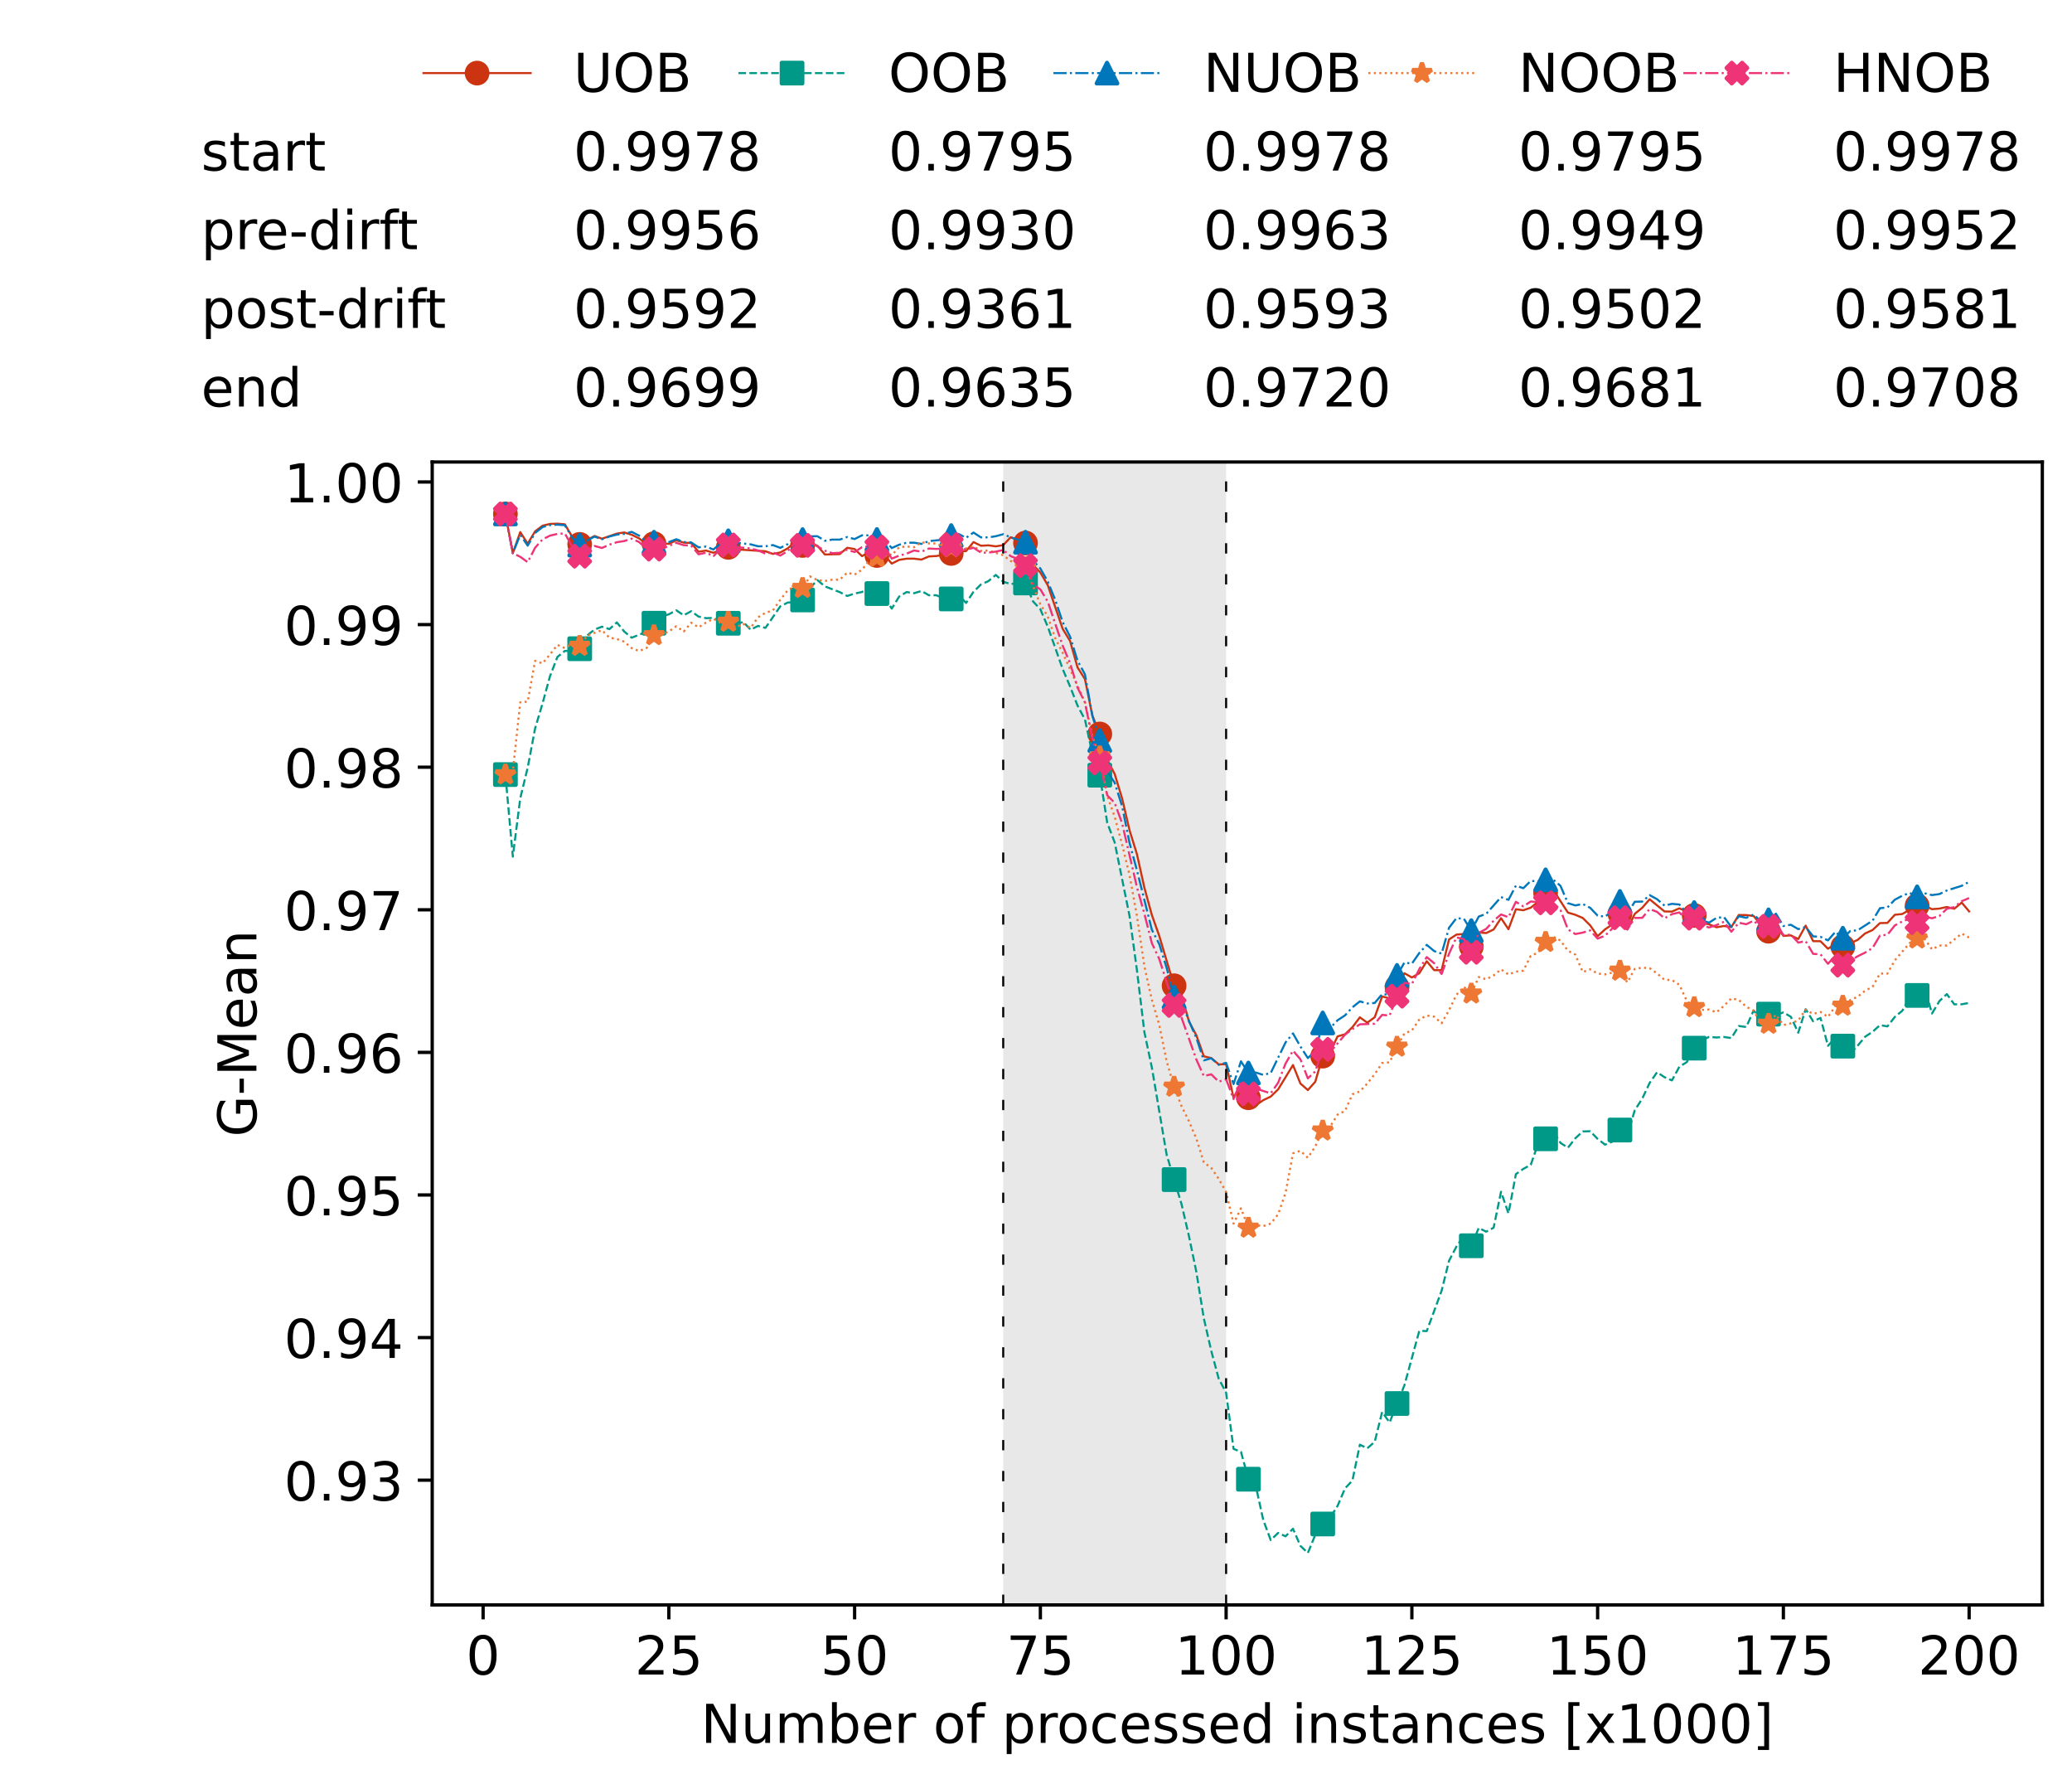 <?xml version="1.0" encoding="utf-8" standalone="no"?>
<!DOCTYPE svg PUBLIC "-//W3C//DTD SVG 1.1//EN"
  "http://www.w3.org/Graphics/SVG/1.1/DTD/svg11.dtd">
<!-- Created with matplotlib (https://matplotlib.org/) -->
<svg height="432.615pt" version="1.1" viewBox="0 0 502.65 432.615" width="502.65pt" xmlns="http://www.w3.org/2000/svg" xmlns:xlink="http://www.w3.org/1999/xlink">
 <defs>
  <style type="text/css">*{stroke-linecap:butt;stroke-linejoin:round;}</style>
 </defs>
 <g id="figure_1">
  <g id="patch_1">
   <path d="M 0 432.615 
L 502.65 432.615 
L 502.65 0 
L 0 0 
z
" style="fill:#ffffff;"/>
  </g>
  <g id="axes_1">
   <g id="patch_2">
    <path d="M 104.85 389.252 
L 495.45 389.252 
L 495.45 112.052 
L 104.85 112.052 
z
" style="fill:#ffffff;"/>
   </g>
   <g id="patch_3">
    <path clip-path="url(#p08befd94f0)" d="M 297.446 389.252 
L 297.446 112.052 
L 243.372 112.052 
L 243.372 389.252 
z
" style="fill:#d3d3d3;opacity:0.5;"/>
   </g>
   <g id="matplotlib.axis_1">
    <g id="xtick_1">
     <g id="line2d_1">
      <defs>
       <path d="M 0 0 
L 0 3.5 
" id="m53cc5974ea" style="stroke:#000000;stroke-width:0.8;"/>
      </defs>
      <g>
       <use style="stroke:#000000;stroke-width:0.8;" x="117.197" xlink:href="#m53cc5974ea" y="389.252"/>
      </g>
     </g>
     <g id="text_1">
      <!-- 0 -->
      <g transform="translate(113.061 406.13)scale(0.13 -0.13)">
       <defs>
        <path d="M 31.781 66.406 
Q 24.172 66.406 20.328 58.906 
Q 16.5 51.422 16.5 36.375 
Q 16.5 21.391 20.328 13.891 
Q 24.172 6.391 31.781 6.391 
Q 39.453 6.391 43.281 13.891 
Q 47.125 21.391 47.125 36.375 
Q 47.125 51.422 43.281 58.906 
Q 39.453 66.406 31.781 66.406 
z
M 31.781 74.219 
Q 44.047 74.219 50.516 64.516 
Q 56.984 54.828 56.984 36.375 
Q 56.984 17.969 50.516 8.266 
Q 44.047 -1.422 31.781 -1.422 
Q 19.531 -1.422 13.062 8.266 
Q 6.594 17.969 6.594 36.375 
Q 6.594 54.828 13.062 64.516 
Q 19.531 74.219 31.781 74.219 
z
" id="DejaVuSans-48"/>
       </defs>
       <use xlink:href="#DejaVuSans-48"/>
      </g>
     </g>
    </g>
    <g id="xtick_2">
     <g id="line2d_2">
      <g>
       <use style="stroke:#000000;stroke-width:0.8;" x="162.259" xlink:href="#m53cc5974ea" y="389.252"/>
      </g>
     </g>
     <g id="text_2">
      <!-- 25 -->
      <g transform="translate(153.988 406.13)scale(0.13 -0.13)">
       <defs>
        <path d="M 19.188 8.297 
L 53.609 8.297 
L 53.609 0 
L 7.328 0 
L 7.328 8.297 
Q 12.938 14.109 22.625 23.891 
Q 32.328 33.688 34.812 36.531 
Q 39.547 41.844 41.422 45.531 
Q 43.312 49.219 43.312 52.781 
Q 43.312 58.594 39.234 62.25 
Q 35.156 65.922 28.609 65.922 
Q 23.969 65.922 18.812 64.312 
Q 13.672 62.703 7.812 59.422 
L 7.812 69.391 
Q 13.766 71.781 18.938 73 
Q 24.125 74.219 28.422 74.219 
Q 39.75 74.219 46.484 68.547 
Q 53.219 62.891 53.219 53.422 
Q 53.219 48.922 51.531 44.891 
Q 49.859 40.875 45.406 35.406 
Q 44.188 33.984 37.641 27.219 
Q 31.109 20.453 19.188 8.297 
z
" id="DejaVuSans-50"/>
        <path d="M 10.797 72.906 
L 49.516 72.906 
L 49.516 64.594 
L 19.828 64.594 
L 19.828 46.734 
Q 21.969 47.469 24.109 47.828 
Q 26.266 48.188 28.422 48.188 
Q 40.625 48.188 47.75 41.5 
Q 54.891 34.812 54.891 23.391 
Q 54.891 11.625 47.562 5.094 
Q 40.234 -1.422 26.906 -1.422 
Q 22.312 -1.422 17.547 -0.641 
Q 12.797 0.141 7.719 1.703 
L 7.719 11.625 
Q 12.109 9.234 16.797 8.062 
Q 21.484 6.891 26.703 6.891 
Q 35.156 6.891 40.078 11.328 
Q 45.016 15.766 45.016 23.391 
Q 45.016 31 40.078 35.438 
Q 35.156 39.891 26.703 39.891 
Q 22.75 39.891 18.812 39.016 
Q 14.891 38.141 10.797 36.281 
z
" id="DejaVuSans-53"/>
       </defs>
       <use xlink:href="#DejaVuSans-50"/>
       <use x="63.623" xlink:href="#DejaVuSans-53"/>
      </g>
     </g>
    </g>
    <g id="xtick_3">
     <g id="line2d_3">
      <g>
       <use style="stroke:#000000;stroke-width:0.8;" x="207.322" xlink:href="#m53cc5974ea" y="389.252"/>
      </g>
     </g>
     <g id="text_3">
      <!-- 50 -->
      <g transform="translate(199.05 406.13)scale(0.13 -0.13)">
       <use xlink:href="#DejaVuSans-53"/>
       <use x="63.623" xlink:href="#DejaVuSans-48"/>
      </g>
     </g>
    </g>
    <g id="xtick_4">
     <g id="line2d_4">
      <g>
       <use style="stroke:#000000;stroke-width:0.8;" x="252.384" xlink:href="#m53cc5974ea" y="389.252"/>
      </g>
     </g>
     <g id="text_4">
      <!-- 75 -->
      <g transform="translate(244.113 406.13)scale(0.13 -0.13)">
       <defs>
        <path d="M 8.203 72.906 
L 55.078 72.906 
L 55.078 68.703 
L 28.609 0 
L 18.312 0 
L 43.219 64.594 
L 8.203 64.594 
z
" id="DejaVuSans-55"/>
       </defs>
       <use xlink:href="#DejaVuSans-55"/>
       <use x="63.623" xlink:href="#DejaVuSans-53"/>
      </g>
     </g>
    </g>
    <g id="xtick_5">
     <g id="line2d_5">
      <g>
       <use style="stroke:#000000;stroke-width:0.8;" x="297.446" xlink:href="#m53cc5974ea" y="389.252"/>
      </g>
     </g>
     <g id="text_5">
      <!-- 100 -->
      <g transform="translate(285.039 406.13)scale(0.13 -0.13)">
       <defs>
        <path d="M 12.406 8.297 
L 28.516 8.297 
L 28.516 63.922 
L 10.984 60.406 
L 10.984 69.391 
L 28.422 72.906 
L 38.281 72.906 
L 38.281 8.297 
L 54.391 8.297 
L 54.391 0 
L 12.406 0 
z
" id="DejaVuSans-49"/>
       </defs>
       <use xlink:href="#DejaVuSans-49"/>
       <use x="63.623" xlink:href="#DejaVuSans-48"/>
       <use x="127.246" xlink:href="#DejaVuSans-48"/>
      </g>
     </g>
    </g>
    <g id="xtick_6">
     <g id="line2d_6">
      <g>
       <use style="stroke:#000000;stroke-width:0.8;" x="342.509" xlink:href="#m53cc5974ea" y="389.252"/>
      </g>
     </g>
     <g id="text_6">
      <!-- 125 -->
      <g transform="translate(330.102 406.13)scale(0.13 -0.13)">
       <use xlink:href="#DejaVuSans-49"/>
       <use x="63.623" xlink:href="#DejaVuSans-50"/>
       <use x="127.246" xlink:href="#DejaVuSans-53"/>
      </g>
     </g>
    </g>
    <g id="xtick_7">
     <g id="line2d_7">
      <g>
       <use style="stroke:#000000;stroke-width:0.8;" x="387.571" xlink:href="#m53cc5974ea" y="389.252"/>
      </g>
     </g>
     <g id="text_7">
      <!-- 150 -->
      <g transform="translate(375.164 406.13)scale(0.13 -0.13)">
       <use xlink:href="#DejaVuSans-49"/>
       <use x="63.623" xlink:href="#DejaVuSans-53"/>
       <use x="127.246" xlink:href="#DejaVuSans-48"/>
      </g>
     </g>
    </g>
    <g id="xtick_8">
     <g id="line2d_8">
      <g>
       <use style="stroke:#000000;stroke-width:0.8;" x="432.633" xlink:href="#m53cc5974ea" y="389.252"/>
      </g>
     </g>
     <g id="text_8">
      <!-- 175 -->
      <g transform="translate(420.226 406.13)scale(0.13 -0.13)">
       <use xlink:href="#DejaVuSans-49"/>
       <use x="63.623" xlink:href="#DejaVuSans-55"/>
       <use x="127.246" xlink:href="#DejaVuSans-53"/>
      </g>
     </g>
    </g>
    <g id="xtick_9">
     <g id="line2d_9">
      <g>
       <use style="stroke:#000000;stroke-width:0.8;" x="477.695" xlink:href="#m53cc5974ea" y="389.252"/>
      </g>
     </g>
     <g id="text_9">
      <!-- 200 -->
      <g transform="translate(465.289 406.13)scale(0.13 -0.13)">
       <use xlink:href="#DejaVuSans-50"/>
       <use x="63.623" xlink:href="#DejaVuSans-48"/>
       <use x="127.246" xlink:href="#DejaVuSans-48"/>
      </g>
     </g>
    </g>
    <g id="text_10">
     <!-- Number of processed instances [x1000] -->
     <g transform="translate(170.025 422.711)scale(0.13 -0.13)">
      <defs>
       <path d="M 9.812 72.906 
L 23.094 72.906 
L 55.422 11.922 
L 55.422 72.906 
L 64.984 72.906 
L 64.984 0 
L 51.703 0 
L 19.391 60.984 
L 19.391 0 
L 9.812 0 
z
" id="DejaVuSans-78"/>
       <path d="M 8.5 21.578 
L 8.5 54.688 
L 17.484 54.688 
L 17.484 21.922 
Q 17.484 14.156 20.5 10.266 
Q 23.531 6.391 29.594 6.391 
Q 36.859 6.391 41.078 11.031 
Q 45.312 15.672 45.312 23.688 
L 45.312 54.688 
L 54.297 54.688 
L 54.297 0 
L 45.312 0 
L 45.312 8.406 
Q 42.047 3.422 37.719 1 
Q 33.406 -1.422 27.688 -1.422 
Q 18.266 -1.422 13.375 4.438 
Q 8.5 10.297 8.5 21.578 
z
M 31.109 56 
z
" id="DejaVuSans-117"/>
       <path d="M 52 44.188 
Q 55.375 50.25 60.062 53.125 
Q 64.75 56 71.094 56 
Q 79.641 56 84.281 50.016 
Q 88.922 44.047 88.922 33.016 
L 88.922 0 
L 79.891 0 
L 79.891 32.719 
Q 79.891 40.578 77.094 44.375 
Q 74.312 48.188 68.609 48.188 
Q 61.625 48.188 57.562 43.547 
Q 53.516 38.922 53.516 30.906 
L 53.516 0 
L 44.484 0 
L 44.484 32.719 
Q 44.484 40.625 41.703 44.406 
Q 38.922 48.188 33.109 48.188 
Q 26.219 48.188 22.156 43.531 
Q 18.109 38.875 18.109 30.906 
L 18.109 0 
L 9.078 0 
L 9.078 54.688 
L 18.109 54.688 
L 18.109 46.188 
Q 21.188 51.219 25.484 53.609 
Q 29.781 56 35.688 56 
Q 41.656 56 45.828 52.969 
Q 50 49.953 52 44.188 
z
" id="DejaVuSans-109"/>
       <path d="M 48.688 27.297 
Q 48.688 37.203 44.609 42.844 
Q 40.531 48.484 33.406 48.484 
Q 26.266 48.484 22.188 42.844 
Q 18.109 37.203 18.109 27.297 
Q 18.109 17.391 22.188 11.75 
Q 26.266 6.109 33.406 6.109 
Q 40.531 6.109 44.609 11.75 
Q 48.688 17.391 48.688 27.297 
z
M 18.109 46.391 
Q 20.953 51.266 25.266 53.625 
Q 29.594 56 35.594 56 
Q 45.562 56 51.781 48.094 
Q 58.016 40.188 58.016 27.297 
Q 58.016 14.406 51.781 6.484 
Q 45.562 -1.422 35.594 -1.422 
Q 29.594 -1.422 25.266 0.953 
Q 20.953 3.328 18.109 8.203 
L 18.109 0 
L 9.078 0 
L 9.078 75.984 
L 18.109 75.984 
z
" id="DejaVuSans-98"/>
       <path d="M 56.203 29.594 
L 56.203 25.203 
L 14.891 25.203 
Q 15.484 15.922 20.484 11.062 
Q 25.484 6.203 34.422 6.203 
Q 39.594 6.203 44.453 7.469 
Q 49.312 8.734 54.109 11.281 
L 54.109 2.781 
Q 49.266 0.734 44.188 -0.344 
Q 39.109 -1.422 33.891 -1.422 
Q 20.797 -1.422 13.156 6.188 
Q 5.516 13.812 5.516 26.812 
Q 5.516 40.234 12.766 48.109 
Q 20.016 56 32.328 56 
Q 43.359 56 49.781 48.891 
Q 56.203 41.797 56.203 29.594 
z
M 47.219 32.234 
Q 47.125 39.594 43.094 43.984 
Q 39.062 48.391 32.422 48.391 
Q 24.906 48.391 20.391 44.141 
Q 15.875 39.891 15.188 32.172 
z
" id="DejaVuSans-101"/>
       <path d="M 41.109 46.297 
Q 39.594 47.172 37.812 47.578 
Q 36.031 48 33.891 48 
Q 26.266 48 22.188 43.047 
Q 18.109 38.094 18.109 28.812 
L 18.109 0 
L 9.078 0 
L 9.078 54.688 
L 18.109 54.688 
L 18.109 46.188 
Q 20.953 51.172 25.484 53.578 
Q 30.031 56 36.531 56 
Q 37.453 56 38.578 55.875 
Q 39.703 55.766 41.062 55.516 
z
" id="DejaVuSans-114"/>
       <path id="DejaVuSans-32"/>
       <path d="M 30.609 48.391 
Q 23.391 48.391 19.188 42.75 
Q 14.984 37.109 14.984 27.297 
Q 14.984 17.484 19.156 11.844 
Q 23.344 6.203 30.609 6.203 
Q 37.797 6.203 41.984 11.859 
Q 46.188 17.531 46.188 27.297 
Q 46.188 37.016 41.984 42.703 
Q 37.797 48.391 30.609 48.391 
z
M 30.609 56 
Q 42.328 56 49.016 48.375 
Q 55.719 40.766 55.719 27.297 
Q 55.719 13.875 49.016 6.219 
Q 42.328 -1.422 30.609 -1.422 
Q 18.844 -1.422 12.172 6.219 
Q 5.516 13.875 5.516 27.297 
Q 5.516 40.766 12.172 48.375 
Q 18.844 56 30.609 56 
z
" id="DejaVuSans-111"/>
       <path d="M 37.109 75.984 
L 37.109 68.5 
L 28.516 68.5 
Q 23.688 68.5 21.797 66.547 
Q 19.922 64.594 19.922 59.516 
L 19.922 54.688 
L 34.719 54.688 
L 34.719 47.703 
L 19.922 47.703 
L 19.922 0 
L 10.891 0 
L 10.891 47.703 
L 2.297 47.703 
L 2.297 54.688 
L 10.891 54.688 
L 10.891 58.5 
Q 10.891 67.625 15.141 71.797 
Q 19.391 75.984 28.609 75.984 
z
" id="DejaVuSans-102"/>
       <path d="M 18.109 8.203 
L 18.109 -20.797 
L 9.078 -20.797 
L 9.078 54.688 
L 18.109 54.688 
L 18.109 46.391 
Q 20.953 51.266 25.266 53.625 
Q 29.594 56 35.594 56 
Q 45.562 56 51.781 48.094 
Q 58.016 40.188 58.016 27.297 
Q 58.016 14.406 51.781 6.484 
Q 45.562 -1.422 35.594 -1.422 
Q 29.594 -1.422 25.266 0.953 
Q 20.953 3.328 18.109 8.203 
z
M 48.688 27.297 
Q 48.688 37.203 44.609 42.844 
Q 40.531 48.484 33.406 48.484 
Q 26.266 48.484 22.188 42.844 
Q 18.109 37.203 18.109 27.297 
Q 18.109 17.391 22.188 11.75 
Q 26.266 6.109 33.406 6.109 
Q 40.531 6.109 44.609 11.75 
Q 48.688 17.391 48.688 27.297 
z
" id="DejaVuSans-112"/>
       <path d="M 48.781 52.594 
L 48.781 44.188 
Q 44.969 46.297 41.141 47.344 
Q 37.312 48.391 33.406 48.391 
Q 24.656 48.391 19.812 42.844 
Q 14.984 37.312 14.984 27.297 
Q 14.984 17.281 19.812 11.734 
Q 24.656 6.203 33.406 6.203 
Q 37.312 6.203 41.141 7.25 
Q 44.969 8.297 48.781 10.406 
L 48.781 2.094 
Q 45.016 0.344 40.984 -0.531 
Q 36.969 -1.422 32.422 -1.422 
Q 20.062 -1.422 12.781 6.344 
Q 5.516 14.109 5.516 27.297 
Q 5.516 40.672 12.859 48.328 
Q 20.219 56 33.016 56 
Q 37.156 56 41.109 55.141 
Q 45.062 54.297 48.781 52.594 
z
" id="DejaVuSans-99"/>
       <path d="M 44.281 53.078 
L 44.281 44.578 
Q 40.484 46.531 36.375 47.5 
Q 32.281 48.484 27.875 48.484 
Q 21.188 48.484 17.844 46.438 
Q 14.5 44.391 14.5 40.281 
Q 14.5 37.156 16.891 35.375 
Q 19.281 33.594 26.516 31.984 
L 29.594 31.297 
Q 39.156 29.25 43.188 25.516 
Q 47.219 21.781 47.219 15.094 
Q 47.219 7.469 41.188 3.016 
Q 35.156 -1.422 24.609 -1.422 
Q 20.219 -1.422 15.453 -0.562 
Q 10.688 0.297 5.422 2 
L 5.422 11.281 
Q 10.406 8.688 15.234 7.391 
Q 20.062 6.109 24.812 6.109 
Q 31.156 6.109 34.562 8.281 
Q 37.984 10.453 37.984 14.406 
Q 37.984 18.062 35.516 20.016 
Q 33.062 21.969 24.703 23.781 
L 21.578 24.516 
Q 13.234 26.266 9.516 29.906 
Q 5.812 33.547 5.812 39.891 
Q 5.812 47.609 11.281 51.797 
Q 16.75 56 26.812 56 
Q 31.781 56 36.172 55.266 
Q 40.578 54.547 44.281 53.078 
z
" id="DejaVuSans-115"/>
       <path d="M 45.406 46.391 
L 45.406 75.984 
L 54.391 75.984 
L 54.391 0 
L 45.406 0 
L 45.406 8.203 
Q 42.578 3.328 38.25 0.953 
Q 33.938 -1.422 27.875 -1.422 
Q 17.969 -1.422 11.734 6.484 
Q 5.516 14.406 5.516 27.297 
Q 5.516 40.188 11.734 48.094 
Q 17.969 56 27.875 56 
Q 33.938 56 38.25 53.625 
Q 42.578 51.266 45.406 46.391 
z
M 14.797 27.297 
Q 14.797 17.391 18.875 11.75 
Q 22.953 6.109 30.078 6.109 
Q 37.203 6.109 41.297 11.75 
Q 45.406 17.391 45.406 27.297 
Q 45.406 37.203 41.297 42.844 
Q 37.203 48.484 30.078 48.484 
Q 22.953 48.484 18.875 42.844 
Q 14.797 37.203 14.797 27.297 
z
" id="DejaVuSans-100"/>
       <path d="M 9.422 54.688 
L 18.406 54.688 
L 18.406 0 
L 9.422 0 
z
M 9.422 75.984 
L 18.406 75.984 
L 18.406 64.594 
L 9.422 64.594 
z
" id="DejaVuSans-105"/>
       <path d="M 54.891 33.016 
L 54.891 0 
L 45.906 0 
L 45.906 32.719 
Q 45.906 40.484 42.875 44.328 
Q 39.844 48.188 33.797 48.188 
Q 26.516 48.188 22.312 43.547 
Q 18.109 38.922 18.109 30.906 
L 18.109 0 
L 9.078 0 
L 9.078 54.688 
L 18.109 54.688 
L 18.109 46.188 
Q 21.344 51.125 25.703 53.562 
Q 30.078 56 35.797 56 
Q 45.219 56 50.047 50.172 
Q 54.891 44.344 54.891 33.016 
z
" id="DejaVuSans-110"/>
       <path d="M 18.312 70.219 
L 18.312 54.688 
L 36.812 54.688 
L 36.812 47.703 
L 18.312 47.703 
L 18.312 18.016 
Q 18.312 11.328 20.141 9.422 
Q 21.969 7.516 27.594 7.516 
L 36.812 7.516 
L 36.812 0 
L 27.594 0 
Q 17.188 0 13.234 3.875 
Q 9.281 7.766 9.281 18.016 
L 9.281 47.703 
L 2.688 47.703 
L 2.688 54.688 
L 9.281 54.688 
L 9.281 70.219 
z
" id="DejaVuSans-116"/>
       <path d="M 34.281 27.484 
Q 23.391 27.484 19.188 25 
Q 14.984 22.516 14.984 16.5 
Q 14.984 11.719 18.141 8.906 
Q 21.297 6.109 26.703 6.109 
Q 34.188 6.109 38.703 11.406 
Q 43.219 16.703 43.219 25.484 
L 43.219 27.484 
z
M 52.203 31.203 
L 52.203 0 
L 43.219 0 
L 43.219 8.297 
Q 40.141 3.328 35.547 0.953 
Q 30.953 -1.422 24.312 -1.422 
Q 15.922 -1.422 10.953 3.297 
Q 6 8.016 6 15.922 
Q 6 25.141 12.172 29.828 
Q 18.359 34.516 30.609 34.516 
L 43.219 34.516 
L 43.219 35.406 
Q 43.219 41.609 39.141 45 
Q 35.062 48.391 27.688 48.391 
Q 23 48.391 18.547 47.266 
Q 14.109 46.141 10.016 43.891 
L 10.016 52.203 
Q 14.938 54.109 19.578 55.047 
Q 24.219 56 28.609 56 
Q 40.484 56 46.344 49.844 
Q 52.203 43.703 52.203 31.203 
z
" id="DejaVuSans-97"/>
       <path d="M 8.594 75.984 
L 29.297 75.984 
L 29.297 69 
L 17.578 69 
L 17.578 -6.203 
L 29.297 -6.203 
L 29.297 -13.188 
L 8.594 -13.188 
z
" id="DejaVuSans-91"/>
       <path d="M 54.891 54.688 
L 35.109 28.078 
L 55.906 0 
L 45.312 0 
L 29.391 21.484 
L 13.484 0 
L 2.875 0 
L 24.125 28.609 
L 4.688 54.688 
L 15.281 54.688 
L 29.781 35.203 
L 44.281 54.688 
z
" id="DejaVuSans-120"/>
       <path d="M 30.422 75.984 
L 30.422 -13.188 
L 9.719 -13.188 
L 9.719 -6.203 
L 21.391 -6.203 
L 21.391 69 
L 9.719 69 
L 9.719 75.984 
z
" id="DejaVuSans-93"/>
      </defs>
      <use xlink:href="#DejaVuSans-78"/>
      <use x="74.805" xlink:href="#DejaVuSans-117"/>
      <use x="138.184" xlink:href="#DejaVuSans-109"/>
      <use x="235.596" xlink:href="#DejaVuSans-98"/>
      <use x="299.072" xlink:href="#DejaVuSans-101"/>
      <use x="360.596" xlink:href="#DejaVuSans-114"/>
      <use x="401.709" xlink:href="#DejaVuSans-32"/>
      <use x="433.496" xlink:href="#DejaVuSans-111"/>
      <use x="494.678" xlink:href="#DejaVuSans-102"/>
      <use x="529.883" xlink:href="#DejaVuSans-32"/>
      <use x="561.67" xlink:href="#DejaVuSans-112"/>
      <use x="625.146" xlink:href="#DejaVuSans-114"/>
      <use x="664.01" xlink:href="#DejaVuSans-111"/>
      <use x="725.191" xlink:href="#DejaVuSans-99"/>
      <use x="780.172" xlink:href="#DejaVuSans-101"/>
      <use x="841.695" xlink:href="#DejaVuSans-115"/>
      <use x="893.795" xlink:href="#DejaVuSans-115"/>
      <use x="945.895" xlink:href="#DejaVuSans-101"/>
      <use x="1007.418" xlink:href="#DejaVuSans-100"/>
      <use x="1070.895" xlink:href="#DejaVuSans-32"/>
      <use x="1102.682" xlink:href="#DejaVuSans-105"/>
      <use x="1130.465" xlink:href="#DejaVuSans-110"/>
      <use x="1193.844" xlink:href="#DejaVuSans-115"/>
      <use x="1245.943" xlink:href="#DejaVuSans-116"/>
      <use x="1285.152" xlink:href="#DejaVuSans-97"/>
      <use x="1346.432" xlink:href="#DejaVuSans-110"/>
      <use x="1409.811" xlink:href="#DejaVuSans-99"/>
      <use x="1464.791" xlink:href="#DejaVuSans-101"/>
      <use x="1526.314" xlink:href="#DejaVuSans-115"/>
      <use x="1578.414" xlink:href="#DejaVuSans-32"/>
      <use x="1610.201" xlink:href="#DejaVuSans-91"/>
      <use x="1649.215" xlink:href="#DejaVuSans-120"/>
      <use x="1708.395" xlink:href="#DejaVuSans-49"/>
      <use x="1772.018" xlink:href="#DejaVuSans-48"/>
      <use x="1835.641" xlink:href="#DejaVuSans-48"/>
      <use x="1899.264" xlink:href="#DejaVuSans-48"/>
      <use x="1962.887" xlink:href="#DejaVuSans-93"/>
     </g>
    </g>
   </g>
   <g id="matplotlib.axis_2">
    <g id="ytick_1">
     <g id="line2d_10">
      <defs>
       <path d="M 0 0 
L -3.5 0 
" id="m4b0e87423c" style="stroke:#000000;stroke-width:0.8;"/>
      </defs>
      <g>
       <use style="stroke:#000000;stroke-width:0.8;" x="104.85" xlink:href="#m4b0e87423c" y="358.994"/>
      </g>
     </g>
     <g id="text_11">
      <!-- 0.93 -->
      <g transform="translate(68.905 363.933)scale(0.13 -0.13)">
       <defs>
        <path d="M 10.688 12.406 
L 21 12.406 
L 21 0 
L 10.688 0 
z
" id="DejaVuSans-46"/>
        <path d="M 10.984 1.516 
L 10.984 10.5 
Q 14.703 8.734 18.5 7.812 
Q 22.312 6.891 25.984 6.891 
Q 35.75 6.891 40.891 13.453 
Q 46.047 20.016 46.781 33.406 
Q 43.953 29.203 39.594 26.953 
Q 35.25 24.703 29.984 24.703 
Q 19.047 24.703 12.672 31.312 
Q 6.297 37.938 6.297 49.422 
Q 6.297 60.641 12.938 67.422 
Q 19.578 74.219 30.609 74.219 
Q 43.266 74.219 49.922 64.516 
Q 56.594 54.828 56.594 36.375 
Q 56.594 19.141 48.406 8.859 
Q 40.234 -1.422 26.422 -1.422 
Q 22.703 -1.422 18.891 -0.688 
Q 15.094 0.047 10.984 1.516 
z
M 30.609 32.422 
Q 37.25 32.422 41.125 36.953 
Q 45.016 41.5 45.016 49.422 
Q 45.016 57.281 41.125 61.844 
Q 37.25 66.406 30.609 66.406 
Q 23.969 66.406 20.094 61.844 
Q 16.219 57.281 16.219 49.422 
Q 16.219 41.5 20.094 36.953 
Q 23.969 32.422 30.609 32.422 
z
" id="DejaVuSans-57"/>
        <path d="M 40.578 39.312 
Q 47.656 37.797 51.625 33 
Q 55.609 28.219 55.609 21.188 
Q 55.609 10.406 48.188 4.484 
Q 40.766 -1.422 27.094 -1.422 
Q 22.516 -1.422 17.656 -0.516 
Q 12.797 0.391 7.625 2.203 
L 7.625 11.719 
Q 11.719 9.328 16.594 8.109 
Q 21.484 6.891 26.812 6.891 
Q 36.078 6.891 40.938 10.547 
Q 45.797 14.203 45.797 21.188 
Q 45.797 27.641 41.281 31.266 
Q 36.766 34.906 28.719 34.906 
L 20.219 34.906 
L 20.219 43.016 
L 29.109 43.016 
Q 36.375 43.016 40.234 45.922 
Q 44.094 48.828 44.094 54.297 
Q 44.094 59.906 40.109 62.906 
Q 36.141 65.922 28.719 65.922 
Q 24.656 65.922 20.016 65.031 
Q 15.375 64.156 9.812 62.312 
L 9.812 71.094 
Q 15.438 72.656 20.344 73.438 
Q 25.25 74.219 29.594 74.219 
Q 40.828 74.219 47.359 69.109 
Q 53.906 64.016 53.906 55.328 
Q 53.906 49.266 50.438 45.094 
Q 46.969 40.922 40.578 39.312 
z
" id="DejaVuSans-51"/>
       </defs>
       <use xlink:href="#DejaVuSans-48"/>
       <use x="63.623" xlink:href="#DejaVuSans-46"/>
       <use x="95.41" xlink:href="#DejaVuSans-57"/>
       <use x="159.033" xlink:href="#DejaVuSans-51"/>
      </g>
     </g>
    </g>
    <g id="ytick_2">
     <g id="line2d_11">
      <g>
       <use style="stroke:#000000;stroke-width:0.8;" x="104.85" xlink:href="#m4b0e87423c" y="324.409"/>
      </g>
     </g>
     <g id="text_12">
      <!-- 0.94 -->
      <g transform="translate(68.905 329.348)scale(0.13 -0.13)">
       <defs>
        <path d="M 37.797 64.312 
L 12.891 25.391 
L 37.797 25.391 
z
M 35.203 72.906 
L 47.609 72.906 
L 47.609 25.391 
L 58.016 25.391 
L 58.016 17.188 
L 47.609 17.188 
L 47.609 0 
L 37.797 0 
L 37.797 17.188 
L 4.891 17.188 
L 4.891 26.703 
z
" id="DejaVuSans-52"/>
       </defs>
       <use xlink:href="#DejaVuSans-48"/>
       <use x="63.623" xlink:href="#DejaVuSans-46"/>
       <use x="95.41" xlink:href="#DejaVuSans-57"/>
       <use x="159.033" xlink:href="#DejaVuSans-52"/>
      </g>
     </g>
    </g>
    <g id="ytick_3">
     <g id="line2d_12">
      <g>
       <use style="stroke:#000000;stroke-width:0.8;" x="104.85" xlink:href="#m4b0e87423c" y="289.824"/>
      </g>
     </g>
     <g id="text_13">
      <!-- 0.95 -->
      <g transform="translate(68.905 294.763)scale(0.13 -0.13)">
       <use xlink:href="#DejaVuSans-48"/>
       <use x="63.623" xlink:href="#DejaVuSans-46"/>
       <use x="95.41" xlink:href="#DejaVuSans-57"/>
       <use x="159.033" xlink:href="#DejaVuSans-53"/>
      </g>
     </g>
    </g>
    <g id="ytick_4">
     <g id="line2d_13">
      <g>
       <use style="stroke:#000000;stroke-width:0.8;" x="104.85" xlink:href="#m4b0e87423c" y="255.238"/>
      </g>
     </g>
     <g id="text_14">
      <!-- 0.96 -->
      <g transform="translate(68.905 260.177)scale(0.13 -0.13)">
       <defs>
        <path d="M 33.016 40.375 
Q 26.375 40.375 22.484 35.828 
Q 18.609 31.297 18.609 23.391 
Q 18.609 15.531 22.484 10.953 
Q 26.375 6.391 33.016 6.391 
Q 39.656 6.391 43.531 10.953 
Q 47.406 15.531 47.406 23.391 
Q 47.406 31.297 43.531 35.828 
Q 39.656 40.375 33.016 40.375 
z
M 52.594 71.297 
L 52.594 62.312 
Q 48.875 64.062 45.094 64.984 
Q 41.312 65.922 37.594 65.922 
Q 27.828 65.922 22.672 59.328 
Q 17.531 52.734 16.797 39.406 
Q 19.672 43.656 24.016 45.922 
Q 28.375 48.188 33.594 48.188 
Q 44.578 48.188 50.953 41.516 
Q 57.328 34.859 57.328 23.391 
Q 57.328 12.156 50.688 5.359 
Q 44.047 -1.422 33.016 -1.422 
Q 20.359 -1.422 13.672 8.266 
Q 6.984 17.969 6.984 36.375 
Q 6.984 53.656 15.188 63.938 
Q 23.391 74.219 37.203 74.219 
Q 40.922 74.219 44.703 73.484 
Q 48.484 72.75 52.594 71.297 
z
" id="DejaVuSans-54"/>
       </defs>
       <use xlink:href="#DejaVuSans-48"/>
       <use x="63.623" xlink:href="#DejaVuSans-46"/>
       <use x="95.41" xlink:href="#DejaVuSans-57"/>
       <use x="159.033" xlink:href="#DejaVuSans-54"/>
      </g>
     </g>
    </g>
    <g id="ytick_5">
     <g id="line2d_14">
      <g>
       <use style="stroke:#000000;stroke-width:0.8;" x="104.85" xlink:href="#m4b0e87423c" y="220.653"/>
      </g>
     </g>
     <g id="text_15">
      <!-- 0.97 -->
      <g transform="translate(68.905 225.592)scale(0.13 -0.13)">
       <use xlink:href="#DejaVuSans-48"/>
       <use x="63.623" xlink:href="#DejaVuSans-46"/>
       <use x="95.41" xlink:href="#DejaVuSans-57"/>
       <use x="159.033" xlink:href="#DejaVuSans-55"/>
      </g>
     </g>
    </g>
    <g id="ytick_6">
     <g id="line2d_15">
      <g>
       <use style="stroke:#000000;stroke-width:0.8;" x="104.85" xlink:href="#m4b0e87423c" y="186.068"/>
      </g>
     </g>
     <g id="text_16">
      <!-- 0.98 -->
      <g transform="translate(68.905 191.007)scale(0.13 -0.13)">
       <defs>
        <path d="M 31.781 34.625 
Q 24.75 34.625 20.719 30.859 
Q 16.703 27.094 16.703 20.516 
Q 16.703 13.922 20.719 10.156 
Q 24.75 6.391 31.781 6.391 
Q 38.812 6.391 42.859 10.172 
Q 46.922 13.969 46.922 20.516 
Q 46.922 27.094 42.891 30.859 
Q 38.875 34.625 31.781 34.625 
z
M 21.922 38.812 
Q 15.578 40.375 12.031 44.719 
Q 8.5 49.078 8.5 55.328 
Q 8.5 64.062 14.719 69.141 
Q 20.953 74.219 31.781 74.219 
Q 42.672 74.219 48.875 69.141 
Q 55.078 64.062 55.078 55.328 
Q 55.078 49.078 51.531 44.719 
Q 48 40.375 41.703 38.812 
Q 48.828 37.156 52.797 32.312 
Q 56.781 27.484 56.781 20.516 
Q 56.781 9.906 50.312 4.234 
Q 43.844 -1.422 31.781 -1.422 
Q 19.734 -1.422 13.25 4.234 
Q 6.781 9.906 6.781 20.516 
Q 6.781 27.484 10.781 32.312 
Q 14.797 37.156 21.922 38.812 
z
M 18.312 54.391 
Q 18.312 48.734 21.844 45.562 
Q 25.391 42.391 31.781 42.391 
Q 38.141 42.391 41.719 45.562 
Q 45.312 48.734 45.312 54.391 
Q 45.312 60.062 41.719 63.234 
Q 38.141 66.406 31.781 66.406 
Q 25.391 66.406 21.844 63.234 
Q 18.312 60.062 18.312 54.391 
z
" id="DejaVuSans-56"/>
       </defs>
       <use xlink:href="#DejaVuSans-48"/>
       <use x="63.623" xlink:href="#DejaVuSans-46"/>
       <use x="95.41" xlink:href="#DejaVuSans-57"/>
       <use x="159.033" xlink:href="#DejaVuSans-56"/>
      </g>
     </g>
    </g>
    <g id="ytick_7">
     <g id="line2d_16">
      <g>
       <use style="stroke:#000000;stroke-width:0.8;" x="104.85" xlink:href="#m4b0e87423c" y="151.483"/>
      </g>
     </g>
     <g id="text_17">
      <!-- 0.99 -->
      <g transform="translate(68.905 156.422)scale(0.13 -0.13)">
       <use xlink:href="#DejaVuSans-48"/>
       <use x="63.623" xlink:href="#DejaVuSans-46"/>
       <use x="95.41" xlink:href="#DejaVuSans-57"/>
       <use x="159.033" xlink:href="#DejaVuSans-57"/>
      </g>
     </g>
    </g>
    <g id="ytick_8">
     <g id="line2d_17">
      <g>
       <use style="stroke:#000000;stroke-width:0.8;" x="104.85" xlink:href="#m4b0e87423c" y="116.897"/>
      </g>
     </g>
     <g id="text_18">
      <!-- 1.00 -->
      <g transform="translate(68.905 121.836)scale(0.13 -0.13)">
       <use xlink:href="#DejaVuSans-49"/>
       <use x="63.623" xlink:href="#DejaVuSans-46"/>
       <use x="95.41" xlink:href="#DejaVuSans-48"/>
       <use x="159.033" xlink:href="#DejaVuSans-48"/>
      </g>
     </g>
    </g>
    <g id="text_19">
     <!-- G-Mean -->
     <g transform="translate(62.201 275.744)rotate(-90)scale(0.13 -0.13)">
      <defs>
       <path d="M 59.516 10.406 
L 59.516 29.984 
L 43.406 29.984 
L 43.406 38.094 
L 69.281 38.094 
L 69.281 6.781 
Q 63.578 2.734 56.688 0.656 
Q 49.812 -1.422 42 -1.422 
Q 24.906 -1.422 15.25 8.562 
Q 5.609 18.562 5.609 36.375 
Q 5.609 54.25 15.25 64.234 
Q 24.906 74.219 42 74.219 
Q 49.125 74.219 55.547 72.453 
Q 61.969 70.703 67.391 67.281 
L 67.391 56.781 
Q 61.922 61.422 55.766 63.766 
Q 49.609 66.109 42.828 66.109 
Q 29.438 66.109 22.719 58.641 
Q 16.016 51.172 16.016 36.375 
Q 16.016 21.625 22.719 14.156 
Q 29.438 6.688 42.828 6.688 
Q 48.047 6.688 52.141 7.594 
Q 56.25 8.5 59.516 10.406 
z
" id="DejaVuSans-71"/>
       <path d="M 4.891 31.391 
L 31.203 31.391 
L 31.203 23.391 
L 4.891 23.391 
z
" id="DejaVuSans-45"/>
       <path d="M 9.812 72.906 
L 24.516 72.906 
L 43.109 23.297 
L 61.812 72.906 
L 76.516 72.906 
L 76.516 0 
L 66.891 0 
L 66.891 64.016 
L 48.094 14.016 
L 38.188 14.016 
L 19.391 64.016 
L 19.391 0 
L 9.812 0 
z
" id="DejaVuSans-77"/>
      </defs>
      <use xlink:href="#DejaVuSans-71"/>
      <use x="77.49" xlink:href="#DejaVuSans-45"/>
      <use x="113.574" xlink:href="#DejaVuSans-77"/>
      <use x="199.854" xlink:href="#DejaVuSans-101"/>
      <use x="261.377" xlink:href="#DejaVuSans-97"/>
      <use x="322.656" xlink:href="#DejaVuSans-110"/>
     </g>
    </g>
   </g>
   <g id="line2d_18"/>
   <g id="line2d_19"/>
   <g id="line2d_20"/>
   <g id="line2d_21"/>
   <g id="line2d_22"/>
   <g id="line2d_23">
    <path clip-path="url(#p08befd94f0)" d="M 122.605 124.652 
L 124.407 134.162 
L 126.21 129.053 
L 128.012 131.856 
L 129.815 128.865 
L 131.617 127.502 
L 133.419 127.073 
L 135.222 127.008 
L 137.024 127.163 
L 138.827 130.214 
L 140.629 132.033 
L 142.432 130.93 
L 144.234 129.999 
L 146.037 130.655 
L 149.642 129.419 
L 151.444 129.14 
L 153.247 129.695 
L 155.049 130.586 
L 156.852 131.955 
L 160.457 131.718 
L 162.259 131.914 
L 164.062 131.032 
L 165.864 131.607 
L 167.667 131.704 
L 169.469 133.817 
L 171.272 133.527 
L 173.074 134.063 
L 176.679 132.746 
L 178.482 133.232 
L 185.692 133.696 
L 187.494 134.341 
L 189.297 133.995 
L 191.099 132.986 
L 192.902 131.411 
L 194.704 132.287 
L 196.507 131.569 
L 198.309 132.391 
L 200.112 134.483 
L 203.717 134.391 
L 205.519 132.861 
L 207.322 133.152 
L 209.124 134.886 
L 210.927 133.809 
L 212.729 134.718 
L 214.532 134.618 
L 216.334 136.697 
L 218.137 135.787 
L 219.939 135.499 
L 221.742 135.495 
L 223.544 135.719 
L 225.347 134.953 
L 227.149 134.856 
L 230.754 134.229 
L 232.557 133.744 
L 234.359 133.656 
L 236.162 131.473 
L 237.964 132.363 
L 239.767 132.267 
L 241.569 132.507 
L 243.372 132.217 
L 245.174 130.301 
L 248.779 131.699 
L 250.581 136.994 
L 252.384 138.857 
L 254.186 141.945 
L 257.791 152.507 
L 259.594 155.473 
L 261.396 161.864 
L 263.199 164.705 
L 265.001 173.554 
L 266.804 178.014 
L 268.606 184.267 
L 270.409 187.71 
L 272.211 193.63 
L 274.014 201.347 
L 275.816 207.174 
L 277.619 215.307 
L 279.421 221.883 
L 281.224 226.991 
L 284.829 239.08 
L 286.631 241.32 
L 288.434 247.733 
L 290.236 251.114 
L 292.039 256.195 
L 293.841 256.621 
L 295.644 258.148 
L 297.446 258.107 
L 299.249 266.244 
L 301.051 263.019 
L 302.854 266.237 
L 304.656 268.037 
L 306.459 266.824 
L 308.261 265.965 
L 310.064 264.206 
L 313.669 258.311 
L 315.471 262.796 
L 317.274 264.379 
L 319.076 262.356 
L 320.879 256.149 
L 322.681 255.087 
L 324.484 251.361 
L 326.286 250.851 
L 328.089 249.125 
L 329.891 246.737 
L 331.694 248.033 
L 333.496 246.708 
L 335.299 241.663 
L 337.101 242.146 
L 338.904 239.366 
L 340.706 236.046 
L 342.509 237.069 
L 344.311 236.041 
L 346.114 233.129 
L 347.916 235.293 
L 349.719 235.299 
L 351.521 227.854 
L 353.324 226.672 
L 355.126 226.52 
L 356.928 229.594 
L 358.731 226.166 
L 360.533 226.296 
L 362.336 225.438 
L 364.138 222.681 
L 365.941 225.362 
L 367.743 220.519 
L 369.546 220.764 
L 371.348 220.145 
L 373.151 218.712 
L 374.953 216.523 
L 376.756 215.787 
L 380.361 221.328 
L 382.163 221.869 
L 383.966 222.64 
L 385.768 224.43 
L 387.571 227.06 
L 389.373 225.399 
L 391.176 224.178 
L 392.978 221.622 
L 394.781 225.402 
L 396.583 221.633 
L 398.386 220.17 
L 400.188 218.107 
L 403.793 221.056 
L 405.596 221.092 
L 407.398 220.303 
L 409.201 221.082 
L 411.003 222.034 
L 412.806 223.813 
L 414.608 224.183 
L 416.411 224.896 
L 418.213 224.59 
L 420.016 224.842 
L 421.818 221.914 
L 423.621 221.936 
L 425.423 222.17 
L 427.226 224.399 
L 429.028 225.853 
L 430.831 224.487 
L 432.633 226.989 
L 434.436 226.864 
L 436.238 227.746 
L 438.041 224.491 
L 439.843 228.254 
L 441.646 228.284 
L 443.448 230.104 
L 445.251 228.947 
L 447.053 229.609 
L 450.658 227.951 
L 452.461 226.394 
L 454.263 225.569 
L 456.066 223.882 
L 457.868 223.841 
L 459.671 221.86 
L 461.473 221.68 
L 465.078 219.644 
L 466.881 219.644 
L 468.683 220.507 
L 470.485 220.363 
L 472.288 219.979 
L 474.09 220.404 
L 475.893 218.906 
L 477.695 221.044 
L 477.695 221.044 
" style="fill:none;stroke:#cc3311;stroke-linecap:square;stroke-width:0.5;"/>
    <defs>
     <path d="M 0 2.5 
C 0.663 2.5 1.299 2.237 1.768 1.768 
C 2.237 1.299 2.5 0.663 2.5 0 
C 2.5 -0.663 2.237 -1.299 1.768 -1.768 
C 1.299 -2.237 0.663 -2.5 0 -2.5 
C -0.663 -2.5 -1.299 -2.237 -1.768 -1.768 
C -2.237 -1.299 -2.5 -0.663 -2.5 0 
C -2.5 0.663 -2.237 1.299 -1.768 1.768 
C -1.299 2.237 -0.663 2.5 0 2.5 
z
" id="m071fd39d82" style="stroke:#cc3311;"/>
    </defs>
    <g clip-path="url(#p08befd94f0)">
     <use style="fill:#cc3311;stroke:#cc3311;" x="122.605" xlink:href="#m071fd39d82" y="124.652"/>
     <use style="fill:#cc3311;stroke:#cc3311;" x="140.629" xlink:href="#m071fd39d82" y="132.033"/>
     <use style="fill:#cc3311;stroke:#cc3311;" x="158.654" xlink:href="#m071fd39d82" y="131.854"/>
     <use style="fill:#cc3311;stroke:#cc3311;" x="176.679" xlink:href="#m071fd39d82" y="132.746"/>
     <use style="fill:#cc3311;stroke:#cc3311;" x="194.704" xlink:href="#m071fd39d82" y="132.287"/>
     <use style="fill:#cc3311;stroke:#cc3311;" x="212.729" xlink:href="#m071fd39d82" y="134.718"/>
     <use style="fill:#cc3311;stroke:#cc3311;" x="230.754" xlink:href="#m071fd39d82" y="134.229"/>
     <use style="fill:#cc3311;stroke:#cc3311;" x="248.779" xlink:href="#m071fd39d82" y="131.699"/>
     <use style="fill:#cc3311;stroke:#cc3311;" x="266.804" xlink:href="#m071fd39d82" y="178.014"/>
     <use style="fill:#cc3311;stroke:#cc3311;" x="284.829" xlink:href="#m071fd39d82" y="239.08"/>
     <use style="fill:#cc3311;stroke:#cc3311;" x="302.854" xlink:href="#m071fd39d82" y="266.237"/>
     <use style="fill:#cc3311;stroke:#cc3311;" x="320.879" xlink:href="#m071fd39d82" y="256.149"/>
     <use style="fill:#cc3311;stroke:#cc3311;" x="338.904" xlink:href="#m071fd39d82" y="239.366"/>
     <use style="fill:#cc3311;stroke:#cc3311;" x="356.928" xlink:href="#m071fd39d82" y="229.594"/>
     <use style="fill:#cc3311;stroke:#cc3311;" x="374.953" xlink:href="#m071fd39d82" y="216.523"/>
     <use style="fill:#cc3311;stroke:#cc3311;" x="392.978" xlink:href="#m071fd39d82" y="221.622"/>
     <use style="fill:#cc3311;stroke:#cc3311;" x="411.003" xlink:href="#m071fd39d82" y="222.034"/>
     <use style="fill:#cc3311;stroke:#cc3311;" x="429.028" xlink:href="#m071fd39d82" y="225.853"/>
     <use style="fill:#cc3311;stroke:#cc3311;" x="447.053" xlink:href="#m071fd39d82" y="229.609"/>
     <use style="fill:#cc3311;stroke:#cc3311;" x="465.078" xlink:href="#m071fd39d82" y="219.644"/>
    </g>
   </g>
   <g id="line2d_24"/>
   <g id="line2d_25"/>
   <g id="line2d_26"/>
   <g id="line2d_27"/>
   <g id="line2d_28">
    <path clip-path="url(#p08befd94f0)" d="M 122.605 187.863 
L 124.407 207.757 
L 126.21 193.595 
L 128.012 186.185 
L 129.815 176.646 
L 131.617 170.601 
L 133.419 164.015 
L 135.222 159.332 
L 137.024 157.875 
L 138.827 157.854 
L 140.629 157.337 
L 142.432 154.126 
L 144.234 152.692 
L 146.037 151.996 
L 147.839 152.586 
L 149.642 150.964 
L 151.444 153.177 
L 153.247 154.67 
L 156.852 153.21 
L 158.654 151.155 
L 160.457 149.577 
L 162.259 148.985 
L 164.062 148.021 
L 165.864 149.226 
L 167.667 148.243 
L 169.469 149.537 
L 171.272 149.93 
L 173.074 149.856 
L 174.877 150.89 
L 176.679 151.165 
L 178.482 151.554 
L 180.284 150.812 
L 182.087 152.733 
L 183.889 151.81 
L 185.692 152.284 
L 189.297 147.055 
L 191.099 146.145 
L 192.902 146.031 
L 194.704 145.509 
L 196.507 142.538 
L 198.309 140.711 
L 200.112 142.219 
L 203.717 143.608 
L 205.519 144.547 
L 207.322 143.961 
L 209.124 143.58 
L 210.927 142.418 
L 212.729 143.959 
L 214.532 144.724 
L 216.334 147.609 
L 218.137 144.674 
L 219.939 143.59 
L 221.742 143.879 
L 223.544 143.326 
L 225.347 144.371 
L 227.149 144.37 
L 228.952 145.126 
L 230.754 145.262 
L 232.557 144.273 
L 234.359 146.237 
L 236.162 143.535 
L 237.964 141.764 
L 239.767 140.947 
L 241.569 139.44 
L 243.372 141.092 
L 245.174 141.651 
L 246.976 141.418 
L 248.779 141.393 
L 250.581 145.825 
L 252.384 147.775 
L 254.186 151.995 
L 257.791 162.237 
L 259.594 166.506 
L 261.396 171.116 
L 263.199 174.505 
L 265.001 182.835 
L 266.804 188.003 
L 268.606 199.565 
L 270.409 204.293 
L 274.014 222.129 
L 275.816 235.341 
L 277.619 250.336 
L 279.421 258.858 
L 283.026 280.101 
L 286.631 292.04 
L 288.434 299.827 
L 290.236 308.528 
L 292.039 319.752 
L 293.841 327.631 
L 295.644 334.363 
L 297.446 337.778 
L 299.249 351.4 
L 301.051 352.113 
L 302.854 358.757 
L 304.656 360.454 
L 306.459 368.649 
L 308.261 373.517 
L 310.064 371.79 
L 311.866 372.601 
L 313.669 370.763 
L 315.471 374.929 
L 317.274 376.652 
L 319.076 372.258 
L 320.879 369.621 
L 322.681 368.074 
L 324.484 365.228 
L 326.286 360.996 
L 328.089 359.067 
L 329.891 350.384 
L 331.694 351.268 
L 333.496 349.681 
L 335.299 342.451 
L 337.101 345.007 
L 340.706 335.965 
L 344.311 322.762 
L 346.114 322.838 
L 349.719 313.068 
L 351.521 305.785 
L 353.324 302.329 
L 355.126 299.722 
L 356.928 302.139 
L 358.731 297.805 
L 360.533 298.729 
L 362.336 297.763 
L 364.138 289.038 
L 365.941 294.297 
L 367.743 284.766 
L 369.546 283.494 
L 371.348 282.511 
L 373.151 277.329 
L 374.953 276.197 
L 376.756 274.275 
L 378.558 277.185 
L 380.361 278.369 
L 382.163 276.077 
L 383.966 274.412 
L 385.768 274.369 
L 387.571 276.22 
L 389.373 277.614 
L 391.176 276.877 
L 392.978 274.071 
L 394.781 275.231 
L 396.583 269.281 
L 398.386 266.473 
L 400.188 262.656 
L 401.991 260.053 
L 403.793 261.254 
L 405.596 262.035 
L 407.398 258.714 
L 409.201 257.595 
L 411.003 254.213 
L 412.806 252.288 
L 414.608 251.483 
L 416.411 251.626 
L 418.213 251.504 
L 420.016 251.761 
L 421.818 248.841 
L 423.621 249.085 
L 425.423 245.067 
L 427.226 247.247 
L 429.028 245.96 
L 430.831 246.175 
L 432.633 245.545 
L 434.436 246.593 
L 436.238 250.462 
L 438.041 244.759 
L 439.843 247.693 
L 441.646 246.887 
L 443.448 253.644 
L 445.251 251.675 
L 447.053 253.725 
L 448.856 255.532 
L 450.658 253.613 
L 452.461 251.442 
L 454.263 250.259 
L 456.066 248.628 
L 457.868 248.935 
L 459.671 246.642 
L 461.473 245.152 
L 463.276 242.045 
L 465.078 241.428 
L 466.881 239.525 
L 468.683 245.816 
L 470.485 242.796 
L 472.288 241.106 
L 474.09 243.582 
L 475.893 243.568 
L 477.695 243.248 
L 477.695 243.248 
" style="fill:none;stroke:#009988;stroke-dasharray:1.85,0.8;stroke-dashoffset:0;stroke-width:0.5;"/>
    <defs>
     <path d="M -2.5 2.5 
L 2.5 2.5 
L 2.5 -2.5 
L -2.5 -2.5 
z
" id="m4ea522bf60" style="stroke:#009988;stroke-linejoin:miter;"/>
    </defs>
    <g clip-path="url(#p08befd94f0)">
     <use style="fill:#009988;stroke:#009988;stroke-linejoin:miter;" x="122.605" xlink:href="#m4ea522bf60" y="187.863"/>
     <use style="fill:#009988;stroke:#009988;stroke-linejoin:miter;" x="140.629" xlink:href="#m4ea522bf60" y="157.337"/>
     <use style="fill:#009988;stroke:#009988;stroke-linejoin:miter;" x="158.654" xlink:href="#m4ea522bf60" y="151.155"/>
     <use style="fill:#009988;stroke:#009988;stroke-linejoin:miter;" x="176.679" xlink:href="#m4ea522bf60" y="151.165"/>
     <use style="fill:#009988;stroke:#009988;stroke-linejoin:miter;" x="194.704" xlink:href="#m4ea522bf60" y="145.509"/>
     <use style="fill:#009988;stroke:#009988;stroke-linejoin:miter;" x="212.729" xlink:href="#m4ea522bf60" y="143.959"/>
     <use style="fill:#009988;stroke:#009988;stroke-linejoin:miter;" x="230.754" xlink:href="#m4ea522bf60" y="145.262"/>
     <use style="fill:#009988;stroke:#009988;stroke-linejoin:miter;" x="248.779" xlink:href="#m4ea522bf60" y="141.393"/>
     <use style="fill:#009988;stroke:#009988;stroke-linejoin:miter;" x="266.804" xlink:href="#m4ea522bf60" y="188.003"/>
     <use style="fill:#009988;stroke:#009988;stroke-linejoin:miter;" x="284.829" xlink:href="#m4ea522bf60" y="286.096"/>
     <use style="fill:#009988;stroke:#009988;stroke-linejoin:miter;" x="302.854" xlink:href="#m4ea522bf60" y="358.757"/>
     <use style="fill:#009988;stroke:#009988;stroke-linejoin:miter;" x="320.879" xlink:href="#m4ea522bf60" y="369.621"/>
     <use style="fill:#009988;stroke:#009988;stroke-linejoin:miter;" x="338.904" xlink:href="#m4ea522bf60" y="340.403"/>
     <use style="fill:#009988;stroke:#009988;stroke-linejoin:miter;" x="356.928" xlink:href="#m4ea522bf60" y="302.139"/>
     <use style="fill:#009988;stroke:#009988;stroke-linejoin:miter;" x="374.953" xlink:href="#m4ea522bf60" y="276.197"/>
     <use style="fill:#009988;stroke:#009988;stroke-linejoin:miter;" x="392.978" xlink:href="#m4ea522bf60" y="274.071"/>
     <use style="fill:#009988;stroke:#009988;stroke-linejoin:miter;" x="411.003" xlink:href="#m4ea522bf60" y="254.213"/>
     <use style="fill:#009988;stroke:#009988;stroke-linejoin:miter;" x="429.028" xlink:href="#m4ea522bf60" y="245.96"/>
     <use style="fill:#009988;stroke:#009988;stroke-linejoin:miter;" x="447.053" xlink:href="#m4ea522bf60" y="253.725"/>
     <use style="fill:#009988;stroke:#009988;stroke-linejoin:miter;" x="465.078" xlink:href="#m4ea522bf60" y="241.428"/>
    </g>
   </g>
   <g id="line2d_29"/>
   <g id="line2d_30"/>
   <g id="line2d_31"/>
   <g id="line2d_32"/>
   <g id="line2d_33">
    <path clip-path="url(#p08befd94f0)" d="M 122.605 124.652 
L 124.407 134.162 
L 126.21 129.7 
L 128.012 132.342 
L 129.815 129.253 
L 131.617 127.826 
L 133.419 127.35 
L 135.222 127.25 
L 137.024 127.379 
L 138.827 130.408 
L 140.629 132.209 
L 142.432 131.092 
L 144.234 130.148 
L 146.037 130.794 
L 147.839 130.124 
L 149.642 129.662 
L 151.444 129.483 
L 153.247 128.996 
L 155.049 129.923 
L 156.852 131.421 
L 158.654 131.511 
L 162.259 131.473 
L 164.062 130.783 
L 165.864 131.454 
L 167.667 131.551 
L 169.469 132.75 
L 171.272 132.556 
L 173.074 133.279 
L 174.877 131.72 
L 176.679 131.166 
L 178.482 131.652 
L 182.087 132.015 
L 183.889 132.494 
L 185.692 132.495 
L 187.494 132.202 
L 189.297 132.874 
L 191.099 131.96 
L 192.902 130.193 
L 194.704 130.878 
L 196.507 130.064 
L 198.309 130.058 
L 200.112 131.156 
L 201.914 130.869 
L 203.717 130.872 
L 205.519 130.256 
L 207.322 130.741 
L 209.124 129.83 
L 210.927 129.839 
L 212.729 130.846 
L 214.532 130.842 
L 216.334 132.923 
L 218.137 132.108 
L 219.939 131.629 
L 221.742 131.625 
L 223.544 131.912 
L 225.347 131.245 
L 228.952 130.866 
L 230.754 129.898 
L 232.557 129.509 
L 234.359 130.441 
L 236.162 129.158 
L 237.964 130.336 
L 239.767 130.336 
L 241.569 130.052 
L 243.372 129.568 
L 245.174 130.306 
L 248.779 131.509 
L 250.581 135.924 
L 252.384 137.883 
L 254.186 141.062 
L 255.989 145.496 
L 257.791 150.858 
L 259.594 154.413 
L 261.396 160.231 
L 263.199 163.554 
L 265.001 173.592 
L 266.804 179.612 
L 268.606 187.043 
L 270.409 189.831 
L 272.211 195.531 
L 274.014 204.433 
L 275.816 211.099 
L 279.421 225.47 
L 281.224 228.972 
L 283.026 234.758 
L 284.829 241.831 
L 286.631 242.943 
L 288.434 247.608 
L 290.236 251.766 
L 292.039 257.182 
L 293.841 256.661 
L 295.644 258.246 
L 297.446 257.772 
L 299.249 262.929 
L 301.051 257.404 
L 302.854 260.25 
L 304.656 260.13 
L 306.459 260.697 
L 308.261 260.254 
L 311.866 252.821 
L 313.669 250.643 
L 315.471 253.815 
L 317.274 256.62 
L 319.076 254.93 
L 320.879 248.102 
L 322.681 249.329 
L 324.484 247.451 
L 326.286 246.264 
L 328.089 244.304 
L 329.891 242.868 
L 331.694 243.376 
L 333.496 243.254 
L 335.299 241.104 
L 337.101 241.277 
L 338.904 236.57 
L 340.706 233.442 
L 342.509 233.721 
L 344.311 231.134 
L 346.114 229.167 
L 347.916 230.667 
L 349.719 231.278 
L 351.521 225.016 
L 353.324 222.683 
L 355.126 222.828 
L 356.928 225.714 
L 358.731 222.294 
L 360.533 221.65 
L 364.138 217.571 
L 365.941 218.243 
L 367.743 214.802 
L 369.546 215.423 
L 371.348 213.652 
L 373.151 213.737 
L 374.953 213.391 
L 376.756 213.307 
L 378.558 214.843 
L 380.361 219.05 
L 382.163 219.597 
L 383.966 219.244 
L 385.768 220.18 
L 387.571 222.072 
L 389.373 222.319 
L 391.176 220.909 
L 392.978 218.637 
L 394.781 221.595 
L 396.583 218.7 
L 398.386 218.667 
L 400.188 217.1 
L 401.991 218.083 
L 403.793 219.647 
L 405.596 219.212 
L 407.398 219.374 
L 409.201 221.368 
L 411.003 221.339 
L 412.806 223.211 
L 414.608 223.775 
L 416.411 222.621 
L 418.213 222.409 
L 420.016 224.834 
L 421.818 222.216 
L 423.621 222.592 
L 425.423 221.819 
L 427.226 223.478 
L 429.028 223.099 
L 430.831 221.597 
L 432.633 224.598 
L 434.436 224.279 
L 436.238 225.345 
L 438.041 224.801 
L 439.843 227.095 
L 441.646 227.22 
L 443.448 228.077 
L 445.251 226 
L 447.053 227.559 
L 448.856 225.801 
L 450.658 225.622 
L 454.263 223.3 
L 456.066 220.27 
L 457.868 220.091 
L 459.671 218.21 
L 461.473 217.253 
L 463.276 216.552 
L 465.078 217.522 
L 466.881 216.649 
L 468.683 217.09 
L 470.485 216.843 
L 472.288 215.971 
L 475.893 214.844 
L 477.695 213.873 
L 477.695 213.873 
" style="fill:none;stroke:#0077bb;stroke-dasharray:3.2,0.8,0.5,0.8;stroke-dashoffset:0;stroke-width:0.5;"/>
    <defs>
     <path d="M 0 -2.5 
L -2.5 2.5 
L 2.5 2.5 
z
" id="mc7562e4d68" style="stroke:#0077bb;stroke-linejoin:miter;"/>
    </defs>
    <g clip-path="url(#p08befd94f0)">
     <use style="fill:#0077bb;stroke:#0077bb;stroke-linejoin:miter;" x="122.605" xlink:href="#mc7562e4d68" y="124.652"/>
     <use style="fill:#0077bb;stroke:#0077bb;stroke-linejoin:miter;" x="140.629" xlink:href="#mc7562e4d68" y="132.209"/>
     <use style="fill:#0077bb;stroke:#0077bb;stroke-linejoin:miter;" x="158.654" xlink:href="#mc7562e4d68" y="131.511"/>
     <use style="fill:#0077bb;stroke:#0077bb;stroke-linejoin:miter;" x="176.679" xlink:href="#mc7562e4d68" y="131.166"/>
     <use style="fill:#0077bb;stroke:#0077bb;stroke-linejoin:miter;" x="194.704" xlink:href="#mc7562e4d68" y="130.878"/>
     <use style="fill:#0077bb;stroke:#0077bb;stroke-linejoin:miter;" x="212.729" xlink:href="#mc7562e4d68" y="130.846"/>
     <use style="fill:#0077bb;stroke:#0077bb;stroke-linejoin:miter;" x="230.754" xlink:href="#mc7562e4d68" y="129.898"/>
     <use style="fill:#0077bb;stroke:#0077bb;stroke-linejoin:miter;" x="248.779" xlink:href="#mc7562e4d68" y="131.509"/>
     <use style="fill:#0077bb;stroke:#0077bb;stroke-linejoin:miter;" x="266.804" xlink:href="#mc7562e4d68" y="179.612"/>
     <use style="fill:#0077bb;stroke:#0077bb;stroke-linejoin:miter;" x="284.829" xlink:href="#mc7562e4d68" y="241.831"/>
     <use style="fill:#0077bb;stroke:#0077bb;stroke-linejoin:miter;" x="302.854" xlink:href="#mc7562e4d68" y="260.25"/>
     <use style="fill:#0077bb;stroke:#0077bb;stroke-linejoin:miter;" x="320.879" xlink:href="#mc7562e4d68" y="248.102"/>
     <use style="fill:#0077bb;stroke:#0077bb;stroke-linejoin:miter;" x="338.904" xlink:href="#mc7562e4d68" y="236.57"/>
     <use style="fill:#0077bb;stroke:#0077bb;stroke-linejoin:miter;" x="356.928" xlink:href="#mc7562e4d68" y="225.714"/>
     <use style="fill:#0077bb;stroke:#0077bb;stroke-linejoin:miter;" x="374.953" xlink:href="#mc7562e4d68" y="213.391"/>
     <use style="fill:#0077bb;stroke:#0077bb;stroke-linejoin:miter;" x="392.978" xlink:href="#mc7562e4d68" y="218.637"/>
     <use style="fill:#0077bb;stroke:#0077bb;stroke-linejoin:miter;" x="411.003" xlink:href="#mc7562e4d68" y="221.339"/>
     <use style="fill:#0077bb;stroke:#0077bb;stroke-linejoin:miter;" x="429.028" xlink:href="#mc7562e4d68" y="223.099"/>
     <use style="fill:#0077bb;stroke:#0077bb;stroke-linejoin:miter;" x="447.053" xlink:href="#mc7562e4d68" y="227.559"/>
     <use style="fill:#0077bb;stroke:#0077bb;stroke-linejoin:miter;" x="465.078" xlink:href="#mc7562e4d68" y="217.522"/>
    </g>
   </g>
   <g id="line2d_34"/>
   <g id="line2d_35"/>
   <g id="line2d_36"/>
   <g id="line2d_37"/>
   <g id="line2d_38">
    <path clip-path="url(#p08befd94f0)" d="M 122.605 187.863 
L 124.407 187.083 
L 126.21 170.325 
L 128.012 170.172 
L 129.815 160.276 
L 131.617 160.885 
L 133.419 158.735 
L 135.222 156.407 
L 137.024 157.191 
L 138.827 156.147 
L 140.629 156.672 
L 142.432 154.152 
L 146.037 152.84 
L 147.839 154.653 
L 149.642 154.974 
L 151.444 155.629 
L 153.247 157.196 
L 155.049 157.898 
L 156.852 157.162 
L 158.654 154.092 
L 160.457 153.946 
L 162.259 153.146 
L 164.062 151.893 
L 165.864 153.178 
L 167.667 151.018 
L 169.469 152.159 
L 171.272 150.998 
L 173.074 150.062 
L 174.877 151.121 
L 176.679 150.839 
L 178.482 152.145 
L 180.284 151.297 
L 182.087 152.299 
L 183.889 149.717 
L 185.692 148.631 
L 187.494 148.048 
L 189.297 145.469 
L 191.099 143.168 
L 192.902 142.141 
L 194.704 142.634 
L 196.507 139.795 
L 198.309 140.714 
L 200.112 140.902 
L 201.914 140.598 
L 203.717 140.6 
L 205.519 138.879 
L 207.322 139.362 
L 209.124 138.164 
L 210.927 135.905 
L 212.729 135.139 
L 214.532 133.837 
L 216.334 134.645 
L 218.137 132.726 
L 219.939 132.535 
L 221.742 132.726 
L 223.544 131.521 
L 225.347 131.806 
L 227.149 131.805 
L 228.952 132.643 
L 230.754 132.779 
L 232.557 133.111 
L 234.359 133.024 
L 236.162 132.512 
L 237.964 133.608 
L 239.767 133.511 
L 243.372 134.672 
L 245.174 136.047 
L 248.779 137.591 
L 252.384 146.556 
L 254.186 149.546 
L 255.989 154.743 
L 257.791 158.315 
L 263.199 170.282 
L 265.001 178.583 
L 266.804 183.477 
L 268.606 192.996 
L 270.409 198.069 
L 272.211 204.784 
L 274.014 212.22 
L 275.816 222.174 
L 277.619 234.345 
L 279.421 242.458 
L 281.224 248.56 
L 283.026 257.406 
L 284.829 263.595 
L 286.631 268.275 
L 288.434 271.938 
L 290.236 276.197 
L 292.039 281.905 
L 293.841 283.265 
L 295.644 285.898 
L 297.446 289.09 
L 299.249 296.763 
L 301.051 293.059 
L 302.854 297.797 
L 304.656 297.124 
L 306.459 297.371 
L 308.261 296.77 
L 310.064 294.505 
L 311.866 289.307 
L 313.669 279.725 
L 315.471 279.105 
L 317.274 280.802 
L 319.076 278.046 
L 320.879 274.233 
L 322.681 273.221 
L 324.484 270.329 
L 326.286 269.428 
L 328.089 265.403 
L 329.891 264.707 
L 331.694 262.786 
L 333.496 260.525 
L 335.299 257.816 
L 337.101 257.652 
L 338.904 253.89 
L 340.706 250.631 
L 342.509 249.936 
L 344.311 247.267 
L 346.114 246.295 
L 347.916 246.581 
L 349.719 248.174 
L 351.521 245.012 
L 353.324 241.261 
L 355.126 239.341 
L 356.928 240.999 
L 358.731 236.967 
L 360.533 237.514 
L 362.336 236.577 
L 364.138 235.094 
L 365.941 236.35 
L 367.743 235.663 
L 369.546 235.419 
L 371.348 231.82 
L 373.151 231.033 
L 374.953 228.49 
L 376.756 227.172 
L 378.558 228.105 
L 380.361 230.587 
L 382.163 231.521 
L 383.966 235.762 
L 385.768 235.09 
L 387.571 236.116 
L 389.373 236.323 
L 392.978 235.449 
L 394.781 238.268 
L 396.583 234.987 
L 398.386 234.695 
L 400.188 234.81 
L 401.991 236.091 
L 403.793 237.641 
L 405.596 237.688 
L 407.398 238.844 
L 409.201 242.752 
L 411.003 244.296 
L 412.806 244.941 
L 414.608 244.848 
L 416.411 245.525 
L 418.213 243.954 
L 420.016 242.14 
L 421.818 242.522 
L 423.621 244.158 
L 425.423 245.132 
L 427.226 248.292 
L 429.028 248.33 
L 430.831 246.078 
L 432.633 248.609 
L 434.436 248.195 
L 436.238 247.498 
L 438.041 244.891 
L 439.843 245.901 
L 441.646 245.442 
L 443.448 246.65 
L 445.251 244.036 
L 447.053 243.948 
L 448.856 242.54 
L 450.658 241.745 
L 452.461 240.278 
L 454.263 239.34 
L 456.066 236.115 
L 457.868 236.143 
L 459.671 232.909 
L 463.276 228.702 
L 465.078 227.66 
L 466.881 227.652 
L 468.683 230.265 
L 470.485 229.321 
L 472.288 229.319 
L 475.893 226.422 
L 477.695 227.392 
L 477.695 227.392 
" style="fill:none;stroke:#ee7733;stroke-dasharray:0.5,0.825;stroke-dashoffset:0;stroke-width:0.5;"/>
    <defs>
     <path d="M 0 -2.5 
L -0.561 -0.773 
L -2.378 -0.773 
L -0.908 0.295 
L -1.469 2.023 
L -0 0.955 
L 1.469 2.023 
L 0.908 0.295 
L 2.378 -0.773 
L 0.561 -0.773 
z
" id="me182d740d8" style="stroke:#ee7733;stroke-linejoin:bevel;"/>
    </defs>
    <g clip-path="url(#p08befd94f0)">
     <use style="fill:#ee7733;stroke:#ee7733;stroke-linejoin:bevel;" x="122.605" xlink:href="#me182d740d8" y="187.863"/>
     <use style="fill:#ee7733;stroke:#ee7733;stroke-linejoin:bevel;" x="140.629" xlink:href="#me182d740d8" y="156.672"/>
     <use style="fill:#ee7733;stroke:#ee7733;stroke-linejoin:bevel;" x="158.654" xlink:href="#me182d740d8" y="154.092"/>
     <use style="fill:#ee7733;stroke:#ee7733;stroke-linejoin:bevel;" x="176.679" xlink:href="#me182d740d8" y="150.839"/>
     <use style="fill:#ee7733;stroke:#ee7733;stroke-linejoin:bevel;" x="194.704" xlink:href="#me182d740d8" y="142.634"/>
     <use style="fill:#ee7733;stroke:#ee7733;stroke-linejoin:bevel;" x="212.729" xlink:href="#me182d740d8" y="135.139"/>
     <use style="fill:#ee7733;stroke:#ee7733;stroke-linejoin:bevel;" x="230.754" xlink:href="#me182d740d8" y="132.779"/>
     <use style="fill:#ee7733;stroke:#ee7733;stroke-linejoin:bevel;" x="248.779" xlink:href="#me182d740d8" y="137.591"/>
     <use style="fill:#ee7733;stroke:#ee7733;stroke-linejoin:bevel;" x="266.804" xlink:href="#me182d740d8" y="183.477"/>
     <use style="fill:#ee7733;stroke:#ee7733;stroke-linejoin:bevel;" x="284.829" xlink:href="#me182d740d8" y="263.595"/>
     <use style="fill:#ee7733;stroke:#ee7733;stroke-linejoin:bevel;" x="302.854" xlink:href="#me182d740d8" y="297.797"/>
     <use style="fill:#ee7733;stroke:#ee7733;stroke-linejoin:bevel;" x="320.879" xlink:href="#me182d740d8" y="274.233"/>
     <use style="fill:#ee7733;stroke:#ee7733;stroke-linejoin:bevel;" x="338.904" xlink:href="#me182d740d8" y="253.89"/>
     <use style="fill:#ee7733;stroke:#ee7733;stroke-linejoin:bevel;" x="356.928" xlink:href="#me182d740d8" y="240.999"/>
     <use style="fill:#ee7733;stroke:#ee7733;stroke-linejoin:bevel;" x="374.953" xlink:href="#me182d740d8" y="228.49"/>
     <use style="fill:#ee7733;stroke:#ee7733;stroke-linejoin:bevel;" x="392.978" xlink:href="#me182d740d8" y="235.449"/>
     <use style="fill:#ee7733;stroke:#ee7733;stroke-linejoin:bevel;" x="411.003" xlink:href="#me182d740d8" y="244.296"/>
     <use style="fill:#ee7733;stroke:#ee7733;stroke-linejoin:bevel;" x="429.028" xlink:href="#me182d740d8" y="248.33"/>
     <use style="fill:#ee7733;stroke:#ee7733;stroke-linejoin:bevel;" x="447.053" xlink:href="#me182d740d8" y="243.948"/>
     <use style="fill:#ee7733;stroke:#ee7733;stroke-linejoin:bevel;" x="465.078" xlink:href="#me182d740d8" y="227.66"/>
    </g>
   </g>
   <g id="line2d_39"/>
   <g id="line2d_40"/>
   <g id="line2d_41"/>
   <g id="line2d_42"/>
   <g id="line2d_43">
    <path clip-path="url(#p08befd94f0)" d="M 122.605 124.652 
L 124.407 134.162 
L 126.21 135.044 
L 128.012 136.349 
L 129.815 132.838 
L 131.617 130.814 
L 133.419 129.912 
L 135.222 129.491 
L 137.024 129.371 
L 138.827 132.579 
L 140.629 134.891 
L 142.432 133.55 
L 144.234 132.418 
L 146.037 132.901 
L 147.839 132.091 
L 149.642 131.506 
L 151.444 131.218 
L 153.247 130.635 
L 155.049 131.476 
L 156.852 133.088 
L 158.654 133.178 
L 160.457 133.139 
L 164.062 131.649 
L 165.864 132.225 
L 167.667 132.322 
L 169.469 134.435 
L 171.272 134.048 
L 173.074 134.864 
L 174.877 133.116 
L 176.679 132.172 
L 178.482 132.659 
L 182.087 133.022 
L 183.889 133.501 
L 185.692 134.267 
L 187.494 133.974 
L 189.297 134.742 
L 191.099 133.638 
L 192.902 131.584 
L 194.704 132.268 
L 196.507 131.454 
L 200.112 133.565 
L 201.914 134.161 
L 203.717 134.067 
L 205.519 133.312 
L 207.322 133.893 
L 209.124 132.695 
L 210.927 132.509 
L 212.729 132.696 
L 214.532 132.596 
L 216.334 135.482 
L 218.137 134.763 
L 219.939 134.284 
L 221.742 133.514 
L 223.544 133.802 
L 225.347 133.038 
L 227.149 133.132 
L 228.952 133.042 
L 230.754 132.073 
L 232.557 132.501 
L 234.359 133.351 
L 236.162 132.84 
L 237.964 134.03 
L 239.767 134.03 
L 241.569 133.785 
L 243.372 133.398 
L 245.174 134.871 
L 246.976 135.611 
L 248.779 137.184 
L 250.581 141.789 
L 252.384 142.942 
L 254.186 145.931 
L 257.791 156.586 
L 259.594 160.855 
L 261.396 166.769 
L 263.199 170.357 
L 265.001 179.206 
L 266.804 185.013 
L 268.606 192.876 
L 270.409 194.729 
L 272.211 199.656 
L 275.816 215.166 
L 277.619 221.631 
L 279.421 228.721 
L 281.224 232.57 
L 284.829 243.854 
L 286.631 246.831 
L 290.236 256.995 
L 292.039 260.983 
L 293.841 260.558 
L 295.644 262.333 
L 297.446 261.762 
L 299.249 266.559 
L 301.051 262.223 
L 302.854 265.282 
L 304.656 264.009 
L 308.261 265.18 
L 310.064 262.605 
L 311.866 257.945 
L 313.669 254.818 
L 315.471 256.921 
L 317.274 261.539 
L 319.076 259.849 
L 320.879 254.502 
L 322.681 255.163 
L 326.286 250.948 
L 328.089 249.575 
L 329.891 248.437 
L 333.496 248.289 
L 335.299 246.139 
L 337.101 246.312 
L 338.904 241.605 
L 340.706 238.381 
L 342.509 238.659 
L 344.311 235.025 
L 346.114 232.121 
L 347.916 233.622 
L 349.719 236.229 
L 351.521 231.324 
L 353.324 227.342 
L 355.126 227.777 
L 356.928 230.953 
L 358.731 226.236 
L 360.533 225.302 
L 362.336 223.317 
L 364.138 221.788 
L 365.941 222.449 
L 367.743 218.723 
L 369.546 219.837 
L 371.348 218.641 
L 374.953 218.96 
L 376.756 218.876 
L 378.558 220.701 
L 380.361 225.4 
L 382.163 226.542 
L 383.966 226.189 
L 385.768 225.658 
L 387.571 227.649 
L 389.373 226.94 
L 391.176 225.141 
L 392.978 222.58 
L 394.781 225.442 
L 396.583 222.643 
L 398.386 222.61 
L 400.188 220.461 
L 401.991 221.158 
L 403.793 222.722 
L 405.596 221.709 
L 407.398 221.295 
L 409.201 223.192 
L 411.003 222.68 
L 412.806 224.456 
L 414.608 224.939 
L 416.411 224.366 
L 418.213 223.56 
L 420.016 225.985 
L 421.818 223.786 
L 423.621 224.162 
L 425.423 223.294 
L 427.226 225.05 
L 429.028 224.671 
L 430.831 223.761 
L 432.633 226.785 
L 434.436 226.663 
L 436.238 228.609 
L 438.041 228.263 
L 439.843 231.336 
L 441.646 231.461 
L 443.448 233.758 
L 445.251 231.78 
L 447.053 234.088 
L 450.658 231.925 
L 452.461 231.04 
L 454.263 229.921 
L 456.066 226.892 
L 457.868 226.713 
L 459.671 224.446 
L 461.473 223.488 
L 463.276 222.788 
L 465.078 223.758 
L 466.881 222.292 
L 468.683 222.711 
L 470.485 222.169 
L 472.288 220.417 
L 474.09 219.994 
L 475.893 218.573 
L 477.695 217.799 
L 477.695 217.799 
" style="fill:none;stroke:#ee3377;stroke-dasharray:3.2,0.8,0.5,0.8;stroke-dashoffset:0;stroke-width:0.5;"/>
    <defs>
     <path d="M -1.25 2.5 
L 0 1.25 
L 1.25 2.5 
L 2.5 1.25 
L 1.25 0 
L 2.5 -1.25 
L 1.25 -2.5 
L 0 -1.25 
L -1.25 -2.5 
L -2.5 -1.25 
L -1.25 0 
L -2.5 1.25 
z
" id="m5232c9b267" style="stroke:#ee3377;stroke-linejoin:miter;"/>
    </defs>
    <g clip-path="url(#p08befd94f0)">
     <use style="fill:#ee3377;stroke:#ee3377;stroke-linejoin:miter;" x="122.605" xlink:href="#m5232c9b267" y="124.652"/>
     <use style="fill:#ee3377;stroke:#ee3377;stroke-linejoin:miter;" x="140.629" xlink:href="#m5232c9b267" y="134.891"/>
     <use style="fill:#ee3377;stroke:#ee3377;stroke-linejoin:miter;" x="158.654" xlink:href="#m5232c9b267" y="133.178"/>
     <use style="fill:#ee3377;stroke:#ee3377;stroke-linejoin:miter;" x="176.679" xlink:href="#m5232c9b267" y="132.172"/>
     <use style="fill:#ee3377;stroke:#ee3377;stroke-linejoin:miter;" x="194.704" xlink:href="#m5232c9b267" y="132.268"/>
     <use style="fill:#ee3377;stroke:#ee3377;stroke-linejoin:miter;" x="212.729" xlink:href="#m5232c9b267" y="132.696"/>
     <use style="fill:#ee3377;stroke:#ee3377;stroke-linejoin:miter;" x="230.754" xlink:href="#m5232c9b267" y="132.073"/>
     <use style="fill:#ee3377;stroke:#ee3377;stroke-linejoin:miter;" x="248.779" xlink:href="#m5232c9b267" y="137.184"/>
     <use style="fill:#ee3377;stroke:#ee3377;stroke-linejoin:miter;" x="266.804" xlink:href="#m5232c9b267" y="185.013"/>
     <use style="fill:#ee3377;stroke:#ee3377;stroke-linejoin:miter;" x="284.829" xlink:href="#m5232c9b267" y="243.854"/>
     <use style="fill:#ee3377;stroke:#ee3377;stroke-linejoin:miter;" x="302.854" xlink:href="#m5232c9b267" y="265.282"/>
     <use style="fill:#ee3377;stroke:#ee3377;stroke-linejoin:miter;" x="320.879" xlink:href="#m5232c9b267" y="254.502"/>
     <use style="fill:#ee3377;stroke:#ee3377;stroke-linejoin:miter;" x="338.904" xlink:href="#m5232c9b267" y="241.605"/>
     <use style="fill:#ee3377;stroke:#ee3377;stroke-linejoin:miter;" x="356.928" xlink:href="#m5232c9b267" y="230.953"/>
     <use style="fill:#ee3377;stroke:#ee3377;stroke-linejoin:miter;" x="374.953" xlink:href="#m5232c9b267" y="218.96"/>
     <use style="fill:#ee3377;stroke:#ee3377;stroke-linejoin:miter;" x="392.978" xlink:href="#m5232c9b267" y="222.58"/>
     <use style="fill:#ee3377;stroke:#ee3377;stroke-linejoin:miter;" x="411.003" xlink:href="#m5232c9b267" y="222.68"/>
     <use style="fill:#ee3377;stroke:#ee3377;stroke-linejoin:miter;" x="429.028" xlink:href="#m5232c9b267" y="224.671"/>
     <use style="fill:#ee3377;stroke:#ee3377;stroke-linejoin:miter;" x="447.053" xlink:href="#m5232c9b267" y="234.088"/>
     <use style="fill:#ee3377;stroke:#ee3377;stroke-linejoin:miter;" x="465.078" xlink:href="#m5232c9b267" y="223.758"/>
    </g>
   </g>
   <g id="line2d_44"/>
   <g id="line2d_45"/>
   <g id="line2d_46"/>
   <g id="line2d_47"/>
   <g id="line2d_48">
    <path clip-path="url(#p08befd94f0)" d="M 243.372 389.252 
L 243.372 112.052 
" style="fill:none;stroke:#000000;stroke-dasharray:2.5,5;stroke-dashoffset:0;stroke-width:0.5;"/>
   </g>
   <g id="line2d_49">
    <path clip-path="url(#p08befd94f0)" d="M 297.446 389.252 
L 297.446 112.052 
" style="fill:none;stroke:#000000;stroke-dasharray:2.5,5;stroke-dashoffset:0;stroke-width:0.5;"/>
   </g>
   <g id="patch_4">
    <path d="M 104.85 389.252 
L 104.85 112.052 
" style="fill:none;stroke:#000000;stroke-linecap:square;stroke-linejoin:miter;stroke-width:0.8;"/>
   </g>
   <g id="patch_5">
    <path d="M 495.45 389.252 
L 495.45 112.052 
" style="fill:none;stroke:#000000;stroke-linecap:square;stroke-linejoin:miter;stroke-width:0.8;"/>
   </g>
   <g id="patch_6">
    <path d="M 104.85 389.252 
L 495.45 389.252 
" style="fill:none;stroke:#000000;stroke-linecap:square;stroke-linejoin:miter;stroke-width:0.8;"/>
   </g>
   <g id="patch_7">
    <path d="M 104.85 112.052 
L 495.45 112.052 
" style="fill:none;stroke:#000000;stroke-linecap:square;stroke-linejoin:miter;stroke-width:0.8;"/>
   </g>
   <g id="legend_1">
    <g id="line2d_50"/>
    <g id="line2d_51"/>
    <g id="text_20">
     <!--   -->
     <g transform="translate(48.8 22.278)scale(0.13 -0.13)">
      <use xlink:href="#DejaVuSans-32"/>
     </g>
    </g>
    <g id="line2d_52"/>
    <g id="line2d_53"/>
    <g id="text_21">
     <!-- start -->
     <g transform="translate(48.8 41.36)scale(0.13 -0.13)">
      <use xlink:href="#DejaVuSans-115"/>
      <use x="52.1" xlink:href="#DejaVuSans-116"/>
      <use x="91.309" xlink:href="#DejaVuSans-97"/>
      <use x="152.588" xlink:href="#DejaVuSans-114"/>
      <use x="193.701" xlink:href="#DejaVuSans-116"/>
     </g>
    </g>
    <g id="line2d_54"/>
    <g id="line2d_55"/>
    <g id="text_22">
     <!-- pre-dirft -->
     <g transform="translate(48.8 60.441)scale(0.13 -0.13)">
      <use xlink:href="#DejaVuSans-112"/>
      <use x="63.477" xlink:href="#DejaVuSans-114"/>
      <use x="102.34" xlink:href="#DejaVuSans-101"/>
      <use x="163.863" xlink:href="#DejaVuSans-45"/>
      <use x="199.947" xlink:href="#DejaVuSans-100"/>
      <use x="263.424" xlink:href="#DejaVuSans-105"/>
      <use x="291.207" xlink:href="#DejaVuSans-114"/>
      <use x="332.32" xlink:href="#DejaVuSans-102"/>
      <use x="365.775" xlink:href="#DejaVuSans-116"/>
     </g>
    </g>
    <g id="line2d_56"/>
    <g id="line2d_57"/>
    <g id="text_23">
     <!-- post-drift -->
     <g transform="translate(48.8 79.523)scale(0.13 -0.13)">
      <use xlink:href="#DejaVuSans-112"/>
      <use x="63.477" xlink:href="#DejaVuSans-111"/>
      <use x="124.658" xlink:href="#DejaVuSans-115"/>
      <use x="176.758" xlink:href="#DejaVuSans-116"/>
      <use x="215.967" xlink:href="#DejaVuSans-45"/>
      <use x="252.051" xlink:href="#DejaVuSans-100"/>
      <use x="315.527" xlink:href="#DejaVuSans-114"/>
      <use x="356.641" xlink:href="#DejaVuSans-105"/>
      <use x="384.424" xlink:href="#DejaVuSans-102"/>
      <use x="417.879" xlink:href="#DejaVuSans-116"/>
     </g>
    </g>
    <g id="line2d_58"/>
    <g id="line2d_59"/>
    <g id="text_24">
     <!-- end -->
     <g transform="translate(48.8 98.604)scale(0.13 -0.13)">
      <use xlink:href="#DejaVuSans-101"/>
      <use x="61.523" xlink:href="#DejaVuSans-110"/>
      <use x="124.902" xlink:href="#DejaVuSans-100"/>
     </g>
    </g>
    <g id="line2d_60">
     <path d="M 102.738 17.728 
L 128.738 17.728 
" style="fill:none;stroke:#cc3311;stroke-linecap:square;stroke-width:0.5;"/>
    </g>
    <g id="line2d_61">
     <g>
      <use style="fill:#cc3311;stroke:#cc3311;" x="115.738" xlink:href="#m071fd39d82" y="17.728"/>
     </g>
    </g>
    <g id="text_25">
     <!-- UOB -->
     <g transform="translate(139.138 22.278)scale(0.13 -0.13)">
      <defs>
       <path d="M 8.688 72.906 
L 18.609 72.906 
L 18.609 28.609 
Q 18.609 16.891 22.844 11.734 
Q 27.094 6.594 36.625 6.594 
Q 46.094 6.594 50.344 11.734 
Q 54.594 16.891 54.594 28.609 
L 54.594 72.906 
L 64.5 72.906 
L 64.5 27.391 
Q 64.5 13.141 57.438 5.859 
Q 50.391 -1.422 36.625 -1.422 
Q 22.797 -1.422 15.734 5.859 
Q 8.688 13.141 8.688 27.391 
z
" id="DejaVuSans-85"/>
       <path d="M 39.406 66.219 
Q 28.656 66.219 22.328 58.203 
Q 16.016 50.203 16.016 36.375 
Q 16.016 22.609 22.328 14.594 
Q 28.656 6.594 39.406 6.594 
Q 50.141 6.594 56.422 14.594 
Q 62.703 22.609 62.703 36.375 
Q 62.703 50.203 56.422 58.203 
Q 50.141 66.219 39.406 66.219 
z
M 39.406 74.219 
Q 54.734 74.219 63.906 63.938 
Q 73.094 53.656 73.094 36.375 
Q 73.094 19.141 63.906 8.859 
Q 54.734 -1.422 39.406 -1.422 
Q 24.031 -1.422 14.812 8.828 
Q 5.609 19.094 5.609 36.375 
Q 5.609 53.656 14.812 63.938 
Q 24.031 74.219 39.406 74.219 
z
" id="DejaVuSans-79"/>
       <path d="M 19.672 34.812 
L 19.672 8.109 
L 35.5 8.109 
Q 43.453 8.109 47.281 11.406 
Q 51.125 14.703 51.125 21.484 
Q 51.125 28.328 47.281 31.562 
Q 43.453 34.812 35.5 34.812 
z
M 19.672 64.797 
L 19.672 42.828 
L 34.281 42.828 
Q 41.5 42.828 45.031 45.531 
Q 48.578 48.25 48.578 53.812 
Q 48.578 59.328 45.031 62.062 
Q 41.5 64.797 34.281 64.797 
z
M 9.812 72.906 
L 35.016 72.906 
Q 46.297 72.906 52.391 68.219 
Q 58.5 63.531 58.5 54.891 
Q 58.5 48.188 55.375 44.234 
Q 52.25 40.281 46.188 39.312 
Q 53.469 37.75 57.5 32.781 
Q 61.531 27.828 61.531 20.406 
Q 61.531 10.641 54.891 5.312 
Q 48.25 0 35.984 0 
L 9.812 0 
z
" id="DejaVuSans-66"/>
      </defs>
      <use xlink:href="#DejaVuSans-85"/>
      <use x="73.193" xlink:href="#DejaVuSans-79"/>
      <use x="151.904" xlink:href="#DejaVuSans-66"/>
     </g>
    </g>
    <g id="line2d_62"/>
    <g id="line2d_63"/>
    <g id="text_26">
     <!-- 0.9978 -->
     <g transform="translate(139.138 41.36)scale(0.13 -0.13)">
      <use xlink:href="#DejaVuSans-48"/>
      <use x="63.623" xlink:href="#DejaVuSans-46"/>
      <use x="95.41" xlink:href="#DejaVuSans-57"/>
      <use x="159.033" xlink:href="#DejaVuSans-57"/>
      <use x="222.656" xlink:href="#DejaVuSans-55"/>
      <use x="286.279" xlink:href="#DejaVuSans-56"/>
     </g>
    </g>
    <g id="line2d_64"/>
    <g id="line2d_65"/>
    <g id="text_27">
     <!-- 0.9956 -->
     <g transform="translate(139.138 60.441)scale(0.13 -0.13)">
      <use xlink:href="#DejaVuSans-48"/>
      <use x="63.623" xlink:href="#DejaVuSans-46"/>
      <use x="95.41" xlink:href="#DejaVuSans-57"/>
      <use x="159.033" xlink:href="#DejaVuSans-57"/>
      <use x="222.656" xlink:href="#DejaVuSans-53"/>
      <use x="286.279" xlink:href="#DejaVuSans-54"/>
     </g>
    </g>
    <g id="line2d_66"/>
    <g id="line2d_67"/>
    <g id="text_28">
     <!-- 0.9592 -->
     <g transform="translate(139.138 79.523)scale(0.13 -0.13)">
      <use xlink:href="#DejaVuSans-48"/>
      <use x="63.623" xlink:href="#DejaVuSans-46"/>
      <use x="95.41" xlink:href="#DejaVuSans-57"/>
      <use x="159.033" xlink:href="#DejaVuSans-53"/>
      <use x="222.656" xlink:href="#DejaVuSans-57"/>
      <use x="286.279" xlink:href="#DejaVuSans-50"/>
     </g>
    </g>
    <g id="line2d_68"/>
    <g id="line2d_69"/>
    <g id="text_29">
     <!-- 0.9699 -->
     <g transform="translate(139.138 98.604)scale(0.13 -0.13)">
      <use xlink:href="#DejaVuSans-48"/>
      <use x="63.623" xlink:href="#DejaVuSans-46"/>
      <use x="95.41" xlink:href="#DejaVuSans-57"/>
      <use x="159.033" xlink:href="#DejaVuSans-54"/>
      <use x="222.656" xlink:href="#DejaVuSans-57"/>
      <use x="286.279" xlink:href="#DejaVuSans-57"/>
     </g>
    </g>
    <g id="line2d_70">
     <path d="M 179.144 17.728 
L 205.144 17.728 
" style="fill:none;stroke:#009988;stroke-dasharray:1.85,0.8;stroke-dashoffset:0;stroke-width:0.5;"/>
    </g>
    <g id="line2d_71">
     <g>
      <use style="fill:#009988;stroke:#009988;stroke-linejoin:miter;" x="192.144" xlink:href="#m4ea522bf60" y="17.728"/>
     </g>
    </g>
    <g id="text_30">
     <!-- OOB -->
     <g transform="translate(215.544 22.278)scale(0.13 -0.13)">
      <use xlink:href="#DejaVuSans-79"/>
      <use x="78.711" xlink:href="#DejaVuSans-79"/>
      <use x="157.422" xlink:href="#DejaVuSans-66"/>
     </g>
    </g>
    <g id="line2d_72"/>
    <g id="line2d_73"/>
    <g id="text_31">
     <!-- 0.9795 -->
     <g transform="translate(215.544 41.36)scale(0.13 -0.13)">
      <use xlink:href="#DejaVuSans-48"/>
      <use x="63.623" xlink:href="#DejaVuSans-46"/>
      <use x="95.41" xlink:href="#DejaVuSans-57"/>
      <use x="159.033" xlink:href="#DejaVuSans-55"/>
      <use x="222.656" xlink:href="#DejaVuSans-57"/>
      <use x="286.279" xlink:href="#DejaVuSans-53"/>
     </g>
    </g>
    <g id="line2d_74"/>
    <g id="line2d_75"/>
    <g id="text_32">
     <!-- 0.9930 -->
     <g transform="translate(215.544 60.441)scale(0.13 -0.13)">
      <use xlink:href="#DejaVuSans-48"/>
      <use x="63.623" xlink:href="#DejaVuSans-46"/>
      <use x="95.41" xlink:href="#DejaVuSans-57"/>
      <use x="159.033" xlink:href="#DejaVuSans-57"/>
      <use x="222.656" xlink:href="#DejaVuSans-51"/>
      <use x="286.279" xlink:href="#DejaVuSans-48"/>
     </g>
    </g>
    <g id="line2d_76"/>
    <g id="line2d_77"/>
    <g id="text_33">
     <!-- 0.9361 -->
     <g transform="translate(215.544 79.523)scale(0.13 -0.13)">
      <use xlink:href="#DejaVuSans-48"/>
      <use x="63.623" xlink:href="#DejaVuSans-46"/>
      <use x="95.41" xlink:href="#DejaVuSans-57"/>
      <use x="159.033" xlink:href="#DejaVuSans-51"/>
      <use x="222.656" xlink:href="#DejaVuSans-54"/>
      <use x="286.279" xlink:href="#DejaVuSans-49"/>
     </g>
    </g>
    <g id="line2d_78"/>
    <g id="line2d_79"/>
    <g id="text_34">
     <!-- 0.9635 -->
     <g transform="translate(215.544 98.604)scale(0.13 -0.13)">
      <use xlink:href="#DejaVuSans-48"/>
      <use x="63.623" xlink:href="#DejaVuSans-46"/>
      <use x="95.41" xlink:href="#DejaVuSans-57"/>
      <use x="159.033" xlink:href="#DejaVuSans-54"/>
      <use x="222.656" xlink:href="#DejaVuSans-51"/>
      <use x="286.279" xlink:href="#DejaVuSans-53"/>
     </g>
    </g>
    <g id="line2d_80">
     <path d="M 255.55 17.728 
L 281.55 17.728 
" style="fill:none;stroke:#0077bb;stroke-dasharray:3.2,0.8,0.5,0.8;stroke-dashoffset:0;stroke-width:0.5;"/>
    </g>
    <g id="line2d_81">
     <g>
      <use style="fill:#0077bb;stroke:#0077bb;stroke-linejoin:miter;" x="268.55" xlink:href="#mc7562e4d68" y="17.728"/>
     </g>
    </g>
    <g id="text_35">
     <!-- NUOB -->
     <g transform="translate(291.95 22.278)scale(0.13 -0.13)">
      <use xlink:href="#DejaVuSans-78"/>
      <use x="74.805" xlink:href="#DejaVuSans-85"/>
      <use x="147.998" xlink:href="#DejaVuSans-79"/>
      <use x="226.709" xlink:href="#DejaVuSans-66"/>
     </g>
    </g>
    <g id="line2d_82"/>
    <g id="line2d_83"/>
    <g id="text_36">
     <!-- 0.9978 -->
     <g transform="translate(291.95 41.36)scale(0.13 -0.13)">
      <use xlink:href="#DejaVuSans-48"/>
      <use x="63.623" xlink:href="#DejaVuSans-46"/>
      <use x="95.41" xlink:href="#DejaVuSans-57"/>
      <use x="159.033" xlink:href="#DejaVuSans-57"/>
      <use x="222.656" xlink:href="#DejaVuSans-55"/>
      <use x="286.279" xlink:href="#DejaVuSans-56"/>
     </g>
    </g>
    <g id="line2d_84"/>
    <g id="line2d_85"/>
    <g id="text_37">
     <!-- 0.9963 -->
     <g transform="translate(291.95 60.441)scale(0.13 -0.13)">
      <use xlink:href="#DejaVuSans-48"/>
      <use x="63.623" xlink:href="#DejaVuSans-46"/>
      <use x="95.41" xlink:href="#DejaVuSans-57"/>
      <use x="159.033" xlink:href="#DejaVuSans-57"/>
      <use x="222.656" xlink:href="#DejaVuSans-54"/>
      <use x="286.279" xlink:href="#DejaVuSans-51"/>
     </g>
    </g>
    <g id="line2d_86"/>
    <g id="line2d_87"/>
    <g id="text_38">
     <!-- 0.9593 -->
     <g transform="translate(291.95 79.523)scale(0.13 -0.13)">
      <use xlink:href="#DejaVuSans-48"/>
      <use x="63.623" xlink:href="#DejaVuSans-46"/>
      <use x="95.41" xlink:href="#DejaVuSans-57"/>
      <use x="159.033" xlink:href="#DejaVuSans-53"/>
      <use x="222.656" xlink:href="#DejaVuSans-57"/>
      <use x="286.279" xlink:href="#DejaVuSans-51"/>
     </g>
    </g>
    <g id="line2d_88"/>
    <g id="line2d_89"/>
    <g id="text_39">
     <!-- 0.9720 -->
     <g transform="translate(291.95 98.604)scale(0.13 -0.13)">
      <use xlink:href="#DejaVuSans-48"/>
      <use x="63.623" xlink:href="#DejaVuSans-46"/>
      <use x="95.41" xlink:href="#DejaVuSans-57"/>
      <use x="159.033" xlink:href="#DejaVuSans-55"/>
      <use x="222.656" xlink:href="#DejaVuSans-50"/>
      <use x="286.279" xlink:href="#DejaVuSans-48"/>
     </g>
    </g>
    <g id="line2d_90">
     <path d="M 331.956 17.728 
L 357.956 17.728 
" style="fill:none;stroke:#ee7733;stroke-dasharray:0.5,0.825;stroke-dashoffset:0;stroke-width:0.5;"/>
    </g>
    <g id="line2d_91">
     <g>
      <use style="fill:#ee7733;stroke:#ee7733;stroke-linejoin:bevel;" x="344.956" xlink:href="#me182d740d8" y="17.728"/>
     </g>
    </g>
    <g id="text_40">
     <!-- NOOB -->
     <g transform="translate(368.356 22.278)scale(0.13 -0.13)">
      <use xlink:href="#DejaVuSans-78"/>
      <use x="74.805" xlink:href="#DejaVuSans-79"/>
      <use x="153.516" xlink:href="#DejaVuSans-79"/>
      <use x="232.227" xlink:href="#DejaVuSans-66"/>
     </g>
    </g>
    <g id="line2d_92"/>
    <g id="line2d_93"/>
    <g id="text_41">
     <!-- 0.9795 -->
     <g transform="translate(368.356 41.36)scale(0.13 -0.13)">
      <use xlink:href="#DejaVuSans-48"/>
      <use x="63.623" xlink:href="#DejaVuSans-46"/>
      <use x="95.41" xlink:href="#DejaVuSans-57"/>
      <use x="159.033" xlink:href="#DejaVuSans-55"/>
      <use x="222.656" xlink:href="#DejaVuSans-57"/>
      <use x="286.279" xlink:href="#DejaVuSans-53"/>
     </g>
    </g>
    <g id="line2d_94"/>
    <g id="line2d_95"/>
    <g id="text_42">
     <!-- 0.9949 -->
     <g transform="translate(368.356 60.441)scale(0.13 -0.13)">
      <use xlink:href="#DejaVuSans-48"/>
      <use x="63.623" xlink:href="#DejaVuSans-46"/>
      <use x="95.41" xlink:href="#DejaVuSans-57"/>
      <use x="159.033" xlink:href="#DejaVuSans-57"/>
      <use x="222.656" xlink:href="#DejaVuSans-52"/>
      <use x="286.279" xlink:href="#DejaVuSans-57"/>
     </g>
    </g>
    <g id="line2d_96"/>
    <g id="line2d_97"/>
    <g id="text_43">
     <!-- 0.9502 -->
     <g transform="translate(368.356 79.523)scale(0.13 -0.13)">
      <use xlink:href="#DejaVuSans-48"/>
      <use x="63.623" xlink:href="#DejaVuSans-46"/>
      <use x="95.41" xlink:href="#DejaVuSans-57"/>
      <use x="159.033" xlink:href="#DejaVuSans-53"/>
      <use x="222.656" xlink:href="#DejaVuSans-48"/>
      <use x="286.279" xlink:href="#DejaVuSans-50"/>
     </g>
    </g>
    <g id="line2d_98"/>
    <g id="line2d_99"/>
    <g id="text_44">
     <!-- 0.9681 -->
     <g transform="translate(368.356 98.604)scale(0.13 -0.13)">
      <use xlink:href="#DejaVuSans-48"/>
      <use x="63.623" xlink:href="#DejaVuSans-46"/>
      <use x="95.41" xlink:href="#DejaVuSans-57"/>
      <use x="159.033" xlink:href="#DejaVuSans-54"/>
      <use x="222.656" xlink:href="#DejaVuSans-56"/>
      <use x="286.279" xlink:href="#DejaVuSans-49"/>
     </g>
    </g>
    <g id="line2d_100">
     <path d="M 408.362 17.728 
L 434.362 17.728 
" style="fill:none;stroke:#ee3377;stroke-dasharray:3.2,0.8,0.5,0.8;stroke-dashoffset:0;stroke-width:0.5;"/>
    </g>
    <g id="line2d_101">
     <g>
      <use style="fill:#ee3377;stroke:#ee3377;stroke-linejoin:miter;" x="421.362" xlink:href="#m5232c9b267" y="17.728"/>
     </g>
    </g>
    <g id="text_45">
     <!-- HNOB -->
     <g transform="translate(444.762 22.278)scale(0.13 -0.13)">
      <defs>
       <path d="M 9.812 72.906 
L 19.672 72.906 
L 19.672 43.016 
L 55.516 43.016 
L 55.516 72.906 
L 65.375 72.906 
L 65.375 0 
L 55.516 0 
L 55.516 34.719 
L 19.672 34.719 
L 19.672 0 
L 9.812 0 
z
" id="DejaVuSans-72"/>
      </defs>
      <use xlink:href="#DejaVuSans-72"/>
      <use x="75.195" xlink:href="#DejaVuSans-78"/>
      <use x="150" xlink:href="#DejaVuSans-79"/>
      <use x="228.711" xlink:href="#DejaVuSans-66"/>
     </g>
    </g>
    <g id="line2d_102"/>
    <g id="line2d_103"/>
    <g id="text_46">
     <!-- 0.9978 -->
     <g transform="translate(444.762 41.36)scale(0.13 -0.13)">
      <use xlink:href="#DejaVuSans-48"/>
      <use x="63.623" xlink:href="#DejaVuSans-46"/>
      <use x="95.41" xlink:href="#DejaVuSans-57"/>
      <use x="159.033" xlink:href="#DejaVuSans-57"/>
      <use x="222.656" xlink:href="#DejaVuSans-55"/>
      <use x="286.279" xlink:href="#DejaVuSans-56"/>
     </g>
    </g>
    <g id="line2d_104"/>
    <g id="line2d_105"/>
    <g id="text_47">
     <!-- 0.9952 -->
     <g transform="translate(444.762 60.441)scale(0.13 -0.13)">
      <use xlink:href="#DejaVuSans-48"/>
      <use x="63.623" xlink:href="#DejaVuSans-46"/>
      <use x="95.41" xlink:href="#DejaVuSans-57"/>
      <use x="159.033" xlink:href="#DejaVuSans-57"/>
      <use x="222.656" xlink:href="#DejaVuSans-53"/>
      <use x="286.279" xlink:href="#DejaVuSans-50"/>
     </g>
    </g>
    <g id="line2d_106"/>
    <g id="line2d_107"/>
    <g id="text_48">
     <!-- 0.9581 -->
     <g transform="translate(444.762 79.523)scale(0.13 -0.13)">
      <use xlink:href="#DejaVuSans-48"/>
      <use x="63.623" xlink:href="#DejaVuSans-46"/>
      <use x="95.41" xlink:href="#DejaVuSans-57"/>
      <use x="159.033" xlink:href="#DejaVuSans-53"/>
      <use x="222.656" xlink:href="#DejaVuSans-56"/>
      <use x="286.279" xlink:href="#DejaVuSans-49"/>
     </g>
    </g>
    <g id="line2d_108"/>
    <g id="line2d_109"/>
    <g id="text_49">
     <!-- 0.9708 -->
     <g transform="translate(444.762 98.604)scale(0.13 -0.13)">
      <use xlink:href="#DejaVuSans-48"/>
      <use x="63.623" xlink:href="#DejaVuSans-46"/>
      <use x="95.41" xlink:href="#DejaVuSans-57"/>
      <use x="159.033" xlink:href="#DejaVuSans-55"/>
      <use x="222.656" xlink:href="#DejaVuSans-48"/>
      <use x="286.279" xlink:href="#DejaVuSans-56"/>
     </g>
    </g>
   </g>
  </g>
 </g>
 <defs>
  <clipPath id="p08befd94f0">
   <rect height="277.2" width="390.6" x="104.85" y="112.052"/>
  </clipPath>
 </defs>
</svg>
